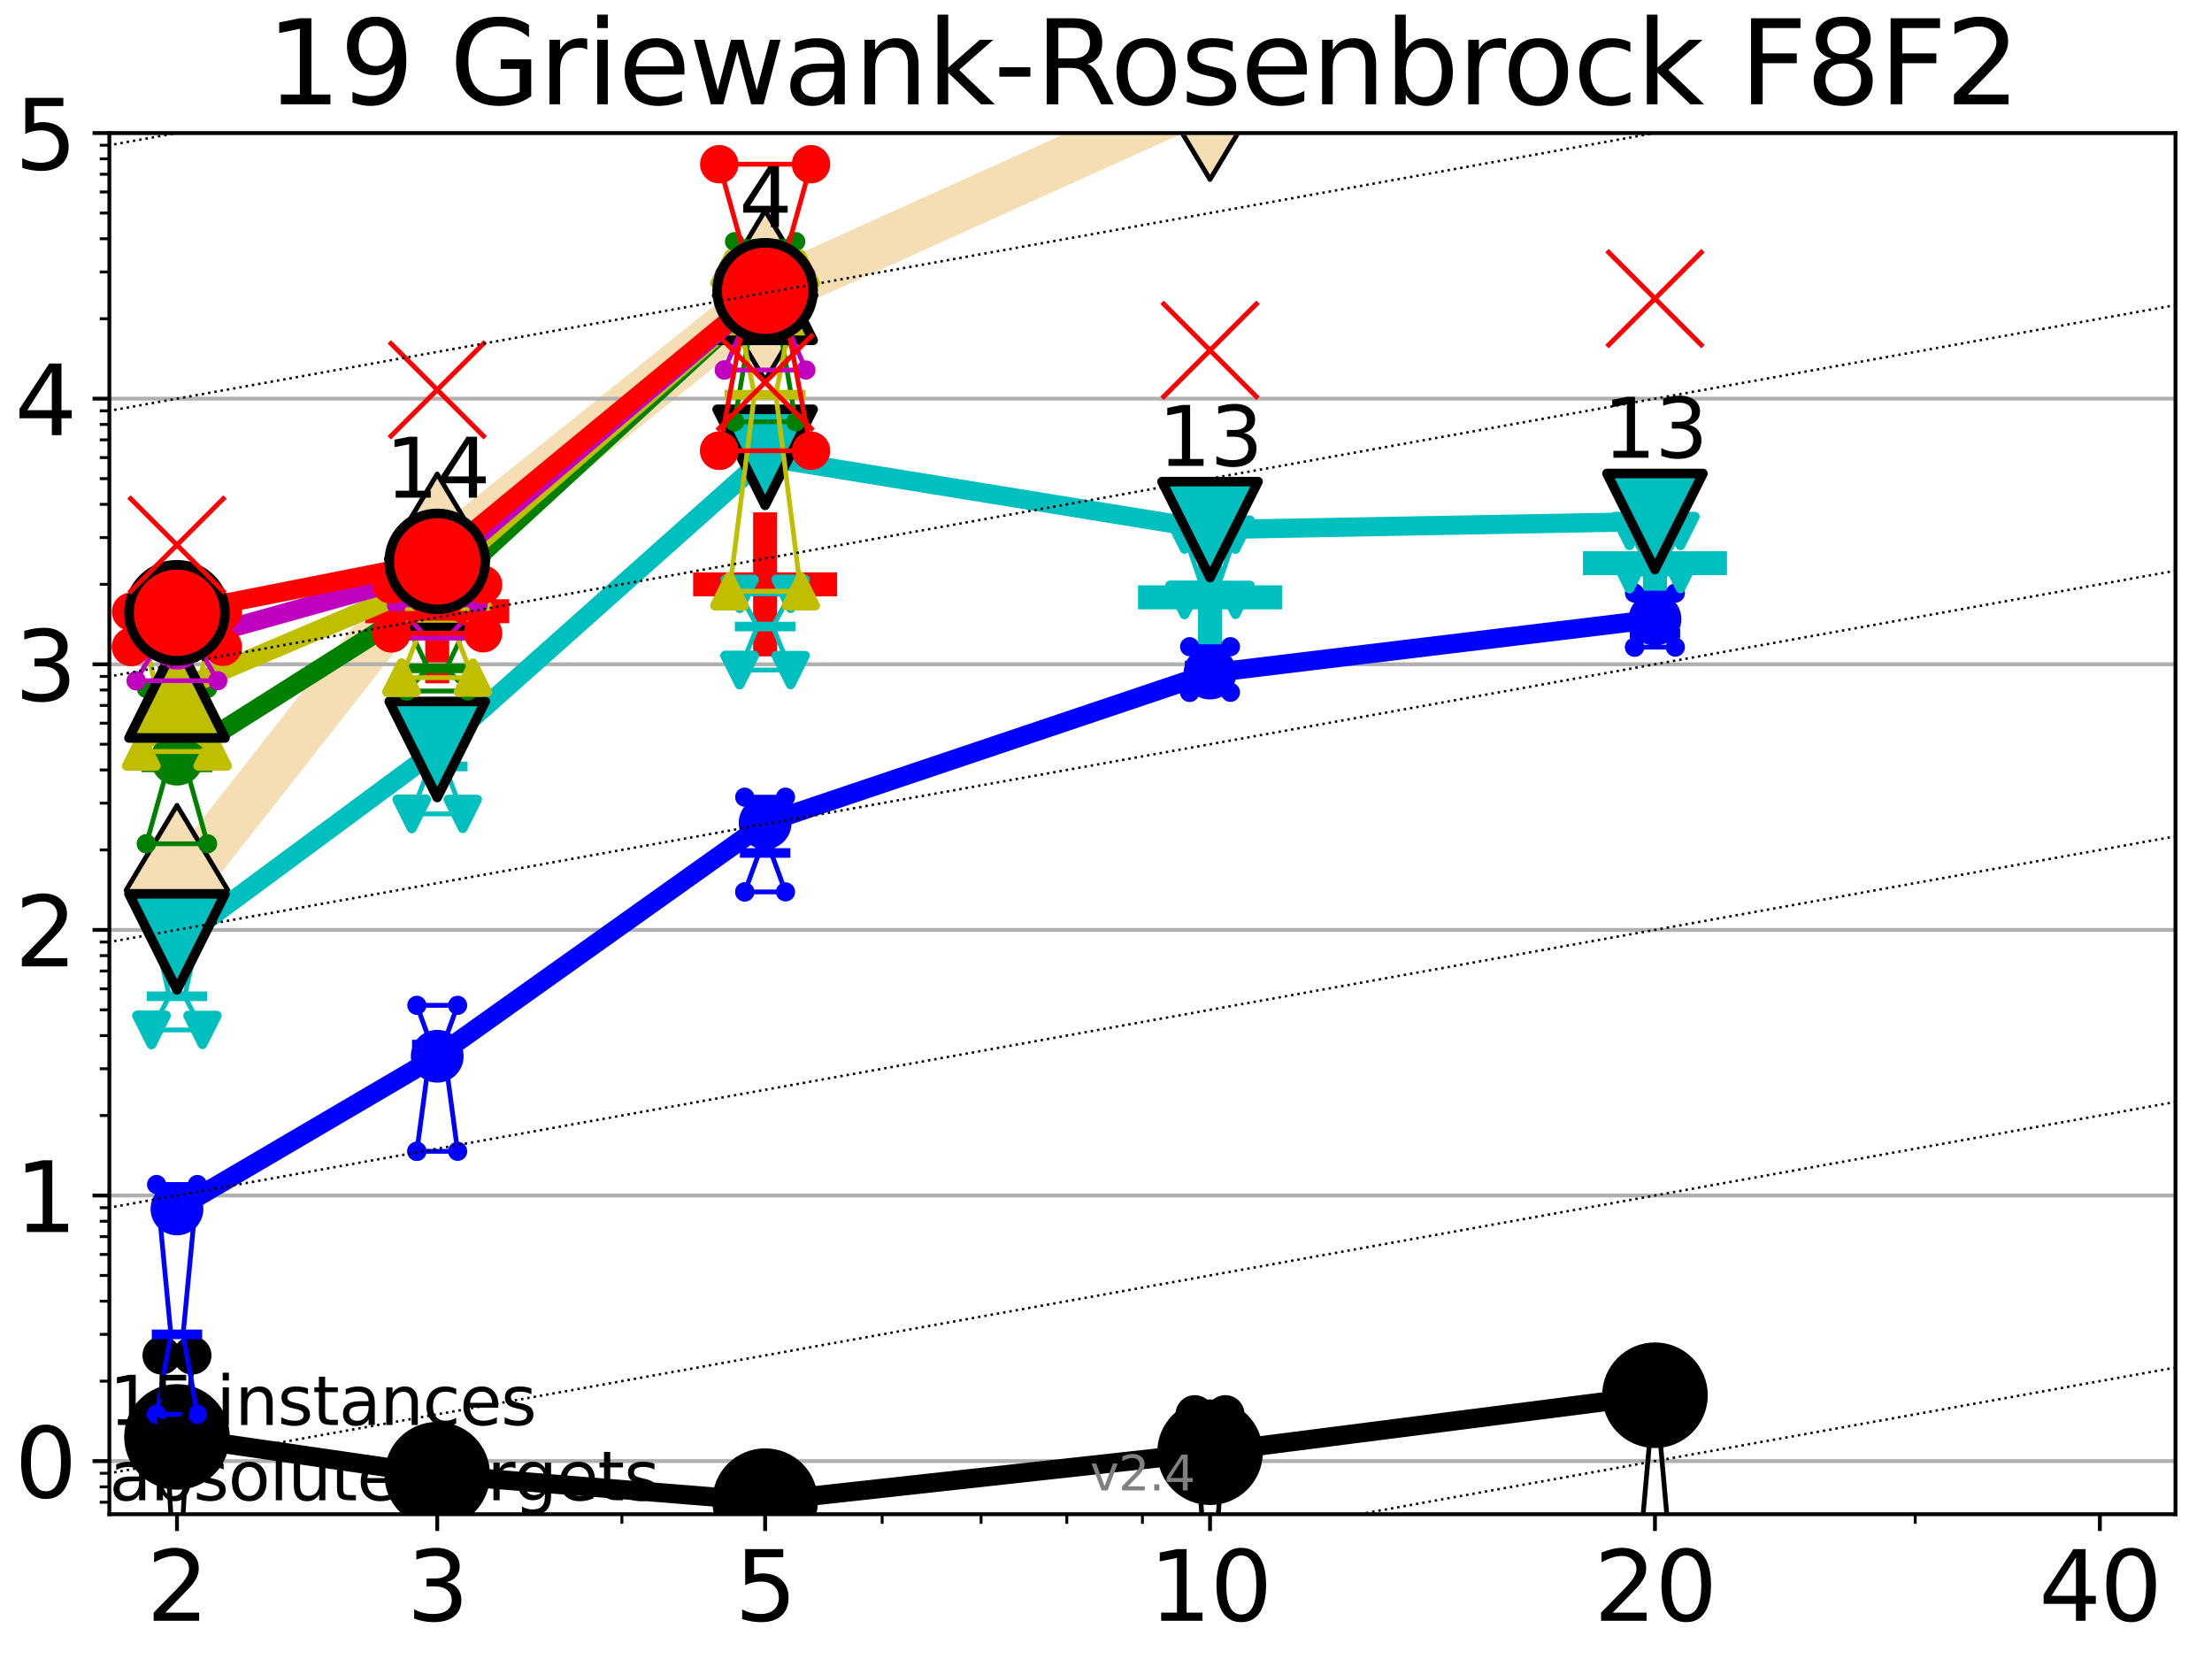<?xml version="1.0" encoding="utf-8" standalone="no"?>
<!DOCTYPE svg PUBLIC "-//W3C//DTD SVG 1.1//EN"
  "http://www.w3.org/Graphics/SVG/1.1/DTD/svg11.dtd">
<svg height="345.6pt" version="1.1" viewBox="0 0 460.8 345.6" width="460.8pt" xmlns="http://www.w3.org/2000/svg" xmlns:xlink="http://www.w3.org/1999/xlink">
 <defs>
  <style type="text/css">*{stroke-linecap:butt;stroke-linejoin:round;}</style>
 </defs>
 <g id="figure_1">
  <g id="patch_1">
   <path d="M 0 345.6 
L 460.8 345.6 
L 460.8 0 
L 0 0 
z
" style="fill:#ffffff;"/>
  </g>
  <g id="axes_1">
   <g id="patch_2">
    <path d="M 22.78 315.44 
L 453.192 315.44 
L 453.192 27.72 
L 22.78 27.72 
z
" style="fill:#ffffff;"/>
   </g>
   <g id="line2d_1">
    <path clip-path="url(#p10b07d5acd)" d="M 36.868 185.456 
L 91.085 116.421 
L 159.39 61.537 
L 252.074 19.706 
L 342.418 -1 
" style="fill:none;stroke:#f5deb3;stroke-linecap:square;stroke-width:10;"/>
    <defs>
     <path d="M -0 17.678 
L 10.607 0 
L 0 -17.678 
L -10.607 -0 
z
" id="m61956ec5cf" style="stroke:#000000;stroke-linejoin:miter;"/>
    </defs>
    <g clip-path="url(#p10b07d5acd)">
     <use style="fill:#f5deb3;stroke:#000000;stroke-linejoin:miter;" x="36.868" xlink:href="#m61956ec5cf" y="185.456"/>
     <use style="fill:#f5deb3;stroke:#000000;stroke-linejoin:miter;" x="91.085" xlink:href="#m61956ec5cf" y="116.421"/>
     <use style="fill:#f5deb3;stroke:#000000;stroke-linejoin:miter;" x="159.39" xlink:href="#m61956ec5cf" y="61.537"/>
     <use style="fill:#f5deb3;stroke:#000000;stroke-linejoin:miter;" x="252.074" xlink:href="#m61956ec5cf" y="19.706"/>
     <use style="fill:#f5deb3;stroke:#000000;stroke-linejoin:miter;" x="342.418" xlink:href="#m61956ec5cf" y="-1"/>
    </g>
   </g>
   <g id="line2d_2">
    <defs>
     <path d="M -15 0 
L 15 0 
M 0 15 
L 0 -15 
" id="m8ca130fc1e" style="stroke:#ff0000;stroke-width:5;"/>
    </defs>
    <g clip-path="url(#p10b07d5acd)">
     <use style="fill:#ff0000;stroke:#ff0000;stroke-width:5;" x="159.39" xlink:href="#m8ca130fc1e" y="121.728"/>
    </g>
   </g>
   <g id="line2d_3">
    <defs>
     <path d="M -15 0 
L 15 0 
M 0 15 
L 0 -15 
" id="m01b25a0d15" style="stroke:#00bfbf;stroke-width:5;"/>
    </defs>
    <g clip-path="url(#p10b07d5acd)">
     <use style="fill:#00bfbf;stroke:#00bfbf;stroke-width:5;" x="252.074" xlink:href="#m01b25a0d15" y="124.435"/>
    </g>
   </g>
   <g id="line2d_4">
    <g clip-path="url(#p10b07d5acd)">
     <use style="fill:#00bfbf;stroke:#00bfbf;stroke-width:5;" x="344.758" xlink:href="#m01b25a0d15" y="117.322"/>
    </g>
   </g>
   <g id="line2d_5">
    <g clip-path="url(#p10b07d5acd)">
     <use style="fill:#ff0000;stroke:#ff0000;stroke-width:5;" x="91.085" xlink:href="#m8ca130fc1e" y="127.339"/>
    </g>
   </g>
   <g id="matplotlib.axis_1">
    <g id="xtick_1">
     <g id="line2d_6">
      <defs>
       <path d="M 0 0 
L 0 3.5 
" id="m427e2dd2c7" style="stroke:#000000;stroke-width:0.8;"/>
      </defs>
      <g>
       <use style="stroke:#000000;stroke-width:0.8;" x="36.868" xlink:href="#m427e2dd2c7" y="315.44"/>
      </g>
     </g>
     <g id="text_1">
      <!-- 2 -->
      <g transform="translate(30.506 337.637)scale(0.2 -0.2)">
       <defs>
        <path d="M 1228 531 
L 3431 531 
L 3431 0 
L 469 0 
L 469 531 
Q 828 903 1448 1529 
Q 2069 2156 2228 2338 
Q 2531 2678 2651 2914 
Q 2772 3150 2772 3378 
Q 2772 3750 2511 3984 
Q 2250 4219 1831 4219 
Q 1534 4219 1204 4116 
Q 875 4013 500 3803 
L 500 4441 
Q 881 4594 1212 4672 
Q 1544 4750 1819 4750 
Q 2544 4750 2975 4387 
Q 3406 4025 3406 3419 
Q 3406 3131 3298 2873 
Q 3191 2616 2906 2266 
Q 2828 2175 2409 1742 
Q 1991 1309 1228 531 
z
" id="DejaVuSans-32" transform="scale(0.016)"/>
       </defs>
       <use xlink:href="#DejaVuSans-32"/>
      </g>
     </g>
    </g>
    <g id="xtick_2">
     <g id="line2d_7">
      <g>
       <use style="stroke:#000000;stroke-width:0.8;" x="91.085" xlink:href="#m427e2dd2c7" y="315.44"/>
      </g>
     </g>
     <g id="text_2">
      <!-- 3 -->
      <g transform="translate(84.723 337.637)scale(0.2 -0.2)">
       <defs>
        <path d="M 2597 2516 
Q 3050 2419 3304 2112 
Q 3559 1806 3559 1356 
Q 3559 666 3084 287 
Q 2609 -91 1734 -91 
Q 1441 -91 1130 -33 
Q 819 25 488 141 
L 488 750 
Q 750 597 1062 519 
Q 1375 441 1716 441 
Q 2309 441 2620 675 
Q 2931 909 2931 1356 
Q 2931 1769 2642 2001 
Q 2353 2234 1838 2234 
L 1294 2234 
L 1294 2753 
L 1863 2753 
Q 2328 2753 2575 2939 
Q 2822 3125 2822 3475 
Q 2822 3834 2567 4026 
Q 2313 4219 1838 4219 
Q 1578 4219 1281 4162 
Q 984 4106 628 3988 
L 628 4550 
Q 988 4650 1302 4700 
Q 1616 4750 1894 4750 
Q 2613 4750 3031 4423 
Q 3450 4097 3450 3541 
Q 3450 3153 3228 2886 
Q 3006 2619 2597 2516 
z
" id="DejaVuSans-33" transform="scale(0.016)"/>
       </defs>
       <use xlink:href="#DejaVuSans-33"/>
      </g>
     </g>
    </g>
    <g id="xtick_3">
     <g id="line2d_8">
      <g>
       <use style="stroke:#000000;stroke-width:0.8;" x="159.39" xlink:href="#m427e2dd2c7" y="315.44"/>
      </g>
     </g>
     <g id="text_3">
      <!-- 5 -->
      <g transform="translate(153.028 337.637)scale(0.2 -0.2)">
       <defs>
        <path d="M 691 4666 
L 3169 4666 
L 3169 4134 
L 1269 4134 
L 1269 2991 
Q 1406 3038 1543 3061 
Q 1681 3084 1819 3084 
Q 2600 3084 3056 2656 
Q 3513 2228 3513 1497 
Q 3513 744 3044 326 
Q 2575 -91 1722 -91 
Q 1428 -91 1123 -41 
Q 819 9 494 109 
L 494 744 
Q 775 591 1075 516 
Q 1375 441 1709 441 
Q 2250 441 2565 725 
Q 2881 1009 2881 1497 
Q 2881 1984 2565 2268 
Q 2250 2553 1709 2553 
Q 1456 2553 1204 2497 
Q 953 2441 691 2322 
L 691 4666 
z
" id="DejaVuSans-35" transform="scale(0.016)"/>
       </defs>
       <use xlink:href="#DejaVuSans-35"/>
      </g>
     </g>
    </g>
    <g id="xtick_4">
     <g id="line2d_9">
      <g>
       <use style="stroke:#000000;stroke-width:0.8;" x="252.074" xlink:href="#m427e2dd2c7" y="315.44"/>
      </g>
     </g>
     <g id="text_4">
      <!-- 10 -->
      <g transform="translate(239.349 337.637)scale(0.2 -0.2)">
       <defs>
        <path d="M 794 531 
L 1825 531 
L 1825 4091 
L 703 3866 
L 703 4441 
L 1819 4666 
L 2450 4666 
L 2450 531 
L 3481 531 
L 3481 0 
L 794 0 
L 794 531 
z
" id="DejaVuSans-31" transform="scale(0.016)"/>
        <path d="M 2034 4250 
Q 1547 4250 1301 3770 
Q 1056 3291 1056 2328 
Q 1056 1369 1301 889 
Q 1547 409 2034 409 
Q 2525 409 2770 889 
Q 3016 1369 3016 2328 
Q 3016 3291 2770 3770 
Q 2525 4250 2034 4250 
z
M 2034 4750 
Q 2819 4750 3233 4129 
Q 3647 3509 3647 2328 
Q 3647 1150 3233 529 
Q 2819 -91 2034 -91 
Q 1250 -91 836 529 
Q 422 1150 422 2328 
Q 422 3509 836 4129 
Q 1250 4750 2034 4750 
z
" id="DejaVuSans-30" transform="scale(0.016)"/>
       </defs>
       <use xlink:href="#DejaVuSans-31"/>
       <use x="63.623" xlink:href="#DejaVuSans-30"/>
      </g>
     </g>
    </g>
    <g id="xtick_5">
     <g id="line2d_10">
      <g>
       <use style="stroke:#000000;stroke-width:0.8;" x="344.758" xlink:href="#m427e2dd2c7" y="315.44"/>
      </g>
     </g>
     <g id="text_5">
      <!-- 20 -->
      <g transform="translate(332.033 337.637)scale(0.2 -0.2)">
       <use xlink:href="#DejaVuSans-32"/>
       <use x="63.623" xlink:href="#DejaVuSans-30"/>
      </g>
     </g>
    </g>
    <g id="xtick_6">
     <g id="line2d_11">
      <g>
       <use style="stroke:#000000;stroke-width:0.8;" x="437.443" xlink:href="#m427e2dd2c7" y="315.44"/>
      </g>
     </g>
     <g id="text_6">
      <!-- 40 -->
      <g transform="translate(424.718 337.637)scale(0.2 -0.2)">
       <defs>
        <path d="M 2419 4116 
L 825 1625 
L 2419 1625 
L 2419 4116 
z
M 2253 4666 
L 3047 4666 
L 3047 1625 
L 3713 1625 
L 3713 1100 
L 3047 1100 
L 3047 0 
L 2419 0 
L 2419 1100 
L 313 1100 
L 313 1709 
L 2253 4666 
z
" id="DejaVuSans-34" transform="scale(0.016)"/>
       </defs>
       <use xlink:href="#DejaVuSans-34"/>
       <use x="63.623" xlink:href="#DejaVuSans-30"/>
      </g>
     </g>
    </g>
    <g id="xtick_7">
     <g id="line2d_12">
      <defs>
       <path d="M 0 0 
L 0 2 
" id="mad7db53fc6" style="stroke:#000000;stroke-width:0.6;"/>
      </defs>
      <g>
       <use style="stroke:#000000;stroke-width:0.6;" x="129.552" xlink:href="#mad7db53fc6" y="315.44"/>
      </g>
     </g>
    </g>
    <g id="xtick_8">
     <g id="line2d_13">
      <g>
       <use style="stroke:#000000;stroke-width:0.6;" x="183.769" xlink:href="#mad7db53fc6" y="315.44"/>
      </g>
     </g>
    </g>
    <g id="xtick_9">
     <g id="line2d_14">
      <g>
       <use style="stroke:#000000;stroke-width:0.6;" x="204.381" xlink:href="#mad7db53fc6" y="315.44"/>
      </g>
     </g>
    </g>
    <g id="xtick_10">
     <g id="line2d_15">
      <g>
       <use style="stroke:#000000;stroke-width:0.6;" x="222.237" xlink:href="#mad7db53fc6" y="315.44"/>
      </g>
     </g>
    </g>
    <g id="xtick_11">
     <g id="line2d_16">
      <g>
       <use style="stroke:#000000;stroke-width:0.6;" x="237.986" xlink:href="#mad7db53fc6" y="315.44"/>
      </g>
     </g>
    </g>
    <g id="xtick_12">
     <g id="line2d_17">
      <g>
       <use style="stroke:#000000;stroke-width:0.6;" x="398.975" xlink:href="#mad7db53fc6" y="315.44"/>
      </g>
     </g>
    </g>
   </g>
   <g id="matplotlib.axis_2">
    <g id="ytick_1">
     <g id="line2d_18">
      <path clip-path="url(#p10b07d5acd)" d="M 22.78 304.374 
L 453.192 304.374 
" style="fill:none;stroke:#b0b0b0;stroke-linecap:square;stroke-width:0.8;"/>
     </g>
     <g id="line2d_19">
      <defs>
       <path d="M 0 0 
L -3.5 0 
" id="mf1df0a3343" style="stroke:#000000;stroke-width:0.8;"/>
      </defs>
      <g>
       <use style="stroke:#000000;stroke-width:0.8;" x="22.78" xlink:href="#mf1df0a3343" y="304.374"/>
      </g>
     </g>
     <g id="text_7">
      <!-- 0 -->
      <g transform="translate(3.055 311.972)scale(0.2 -0.2)">
       <use xlink:href="#DejaVuSans-30"/>
      </g>
     </g>
    </g>
    <g id="ytick_2">
     <g id="line2d_20">
      <path clip-path="url(#p10b07d5acd)" d="M 22.78 249.043 
L 453.192 249.043 
" style="fill:none;stroke:#b0b0b0;stroke-linecap:square;stroke-width:0.8;"/>
     </g>
     <g id="line2d_21">
      <g>
       <use style="stroke:#000000;stroke-width:0.8;" x="22.78" xlink:href="#mf1df0a3343" y="249.043"/>
      </g>
     </g>
     <g id="text_8">
      <!-- 1 -->
      <g transform="translate(3.055 256.642)scale(0.2 -0.2)">
       <use xlink:href="#DejaVuSans-31"/>
      </g>
     </g>
    </g>
    <g id="ytick_3">
     <g id="line2d_22">
      <path clip-path="url(#p10b07d5acd)" d="M 22.78 193.712 
L 453.192 193.712 
" style="fill:none;stroke:#b0b0b0;stroke-linecap:square;stroke-width:0.8;"/>
     </g>
     <g id="line2d_23">
      <g>
       <use style="stroke:#000000;stroke-width:0.8;" x="22.78" xlink:href="#mf1df0a3343" y="193.712"/>
      </g>
     </g>
     <g id="text_9">
      <!-- 2 -->
      <g transform="translate(3.055 201.311)scale(0.2 -0.2)">
       <use xlink:href="#DejaVuSans-32"/>
      </g>
     </g>
    </g>
    <g id="ytick_4">
     <g id="line2d_24">
      <path clip-path="url(#p10b07d5acd)" d="M 22.78 138.382 
L 453.192 138.382 
" style="fill:none;stroke:#b0b0b0;stroke-linecap:square;stroke-width:0.8;"/>
     </g>
     <g id="line2d_25">
      <g>
       <use style="stroke:#000000;stroke-width:0.8;" x="22.78" xlink:href="#mf1df0a3343" y="138.382"/>
      </g>
     </g>
     <g id="text_10">
      <!-- 3 -->
      <g transform="translate(3.055 145.98)scale(0.2 -0.2)">
       <use xlink:href="#DejaVuSans-33"/>
      </g>
     </g>
    </g>
    <g id="ytick_5">
     <g id="line2d_26">
      <path clip-path="url(#p10b07d5acd)" d="M 22.78 83.051 
L 453.192 83.051 
" style="fill:none;stroke:#b0b0b0;stroke-linecap:square;stroke-width:0.8;"/>
     </g>
     <g id="line2d_27">
      <g>
       <use style="stroke:#000000;stroke-width:0.8;" x="22.78" xlink:href="#mf1df0a3343" y="83.051"/>
      </g>
     </g>
     <g id="text_11">
      <!-- 4 -->
      <g transform="translate(3.055 90.649)scale(0.2 -0.2)">
       <use xlink:href="#DejaVuSans-34"/>
      </g>
     </g>
    </g>
    <g id="ytick_6">
     <g id="line2d_28">
      <path clip-path="url(#p10b07d5acd)" d="M 22.78 27.72 
L 453.192 27.72 
" style="fill:none;stroke:#b0b0b0;stroke-linecap:square;stroke-width:0.8;"/>
     </g>
     <g id="line2d_29">
      <g>
       <use style="stroke:#000000;stroke-width:0.8;" x="22.78" xlink:href="#mf1df0a3343" y="27.72"/>
      </g>
     </g>
     <g id="text_12">
      <!-- 5 -->
      <g transform="translate(3.055 35.318)scale(0.2 -0.2)">
       <use xlink:href="#DejaVuSans-35"/>
      </g>
     </g>
    </g>
    <g id="ytick_7">
     <g id="line2d_30">
      <defs>
       <path d="M 0 0 
L -2 0 
" id="m97bf017b74" style="stroke:#000000;stroke-width:0.6;"/>
      </defs>
      <g>
       <use style="stroke:#000000;stroke-width:0.6;" x="22.78" xlink:href="#m97bf017b74" y="312.945"/>
      </g>
     </g>
    </g>
    <g id="ytick_8">
     <g id="line2d_31">
      <g>
       <use style="stroke:#000000;stroke-width:0.6;" x="22.78" xlink:href="#m97bf017b74" y="309.736"/>
      </g>
     </g>
    </g>
    <g id="ytick_9">
     <g id="line2d_32">
      <g>
       <use style="stroke:#000000;stroke-width:0.6;" x="22.78" xlink:href="#m97bf017b74" y="306.906"/>
      </g>
     </g>
    </g>
    <g id="ytick_10">
     <g id="line2d_33">
      <g>
       <use style="stroke:#000000;stroke-width:0.6;" x="22.78" xlink:href="#m97bf017b74" y="287.718"/>
      </g>
     </g>
    </g>
    <g id="ytick_11">
     <g id="line2d_34">
      <g>
       <use style="stroke:#000000;stroke-width:0.6;" x="22.78" xlink:href="#m97bf017b74" y="277.974"/>
      </g>
     </g>
    </g>
    <g id="ytick_12">
     <g id="line2d_35">
      <g>
       <use style="stroke:#000000;stroke-width:0.6;" x="22.78" xlink:href="#m97bf017b74" y="271.061"/>
      </g>
     </g>
    </g>
    <g id="ytick_13">
     <g id="line2d_36">
      <g>
       <use style="stroke:#000000;stroke-width:0.6;" x="22.78" xlink:href="#m97bf017b74" y="265.699"/>
      </g>
     </g>
    </g>
    <g id="ytick_14">
     <g id="line2d_37">
      <g>
       <use style="stroke:#000000;stroke-width:0.6;" x="22.78" xlink:href="#m97bf017b74" y="261.318"/>
      </g>
     </g>
    </g>
    <g id="ytick_15">
     <g id="line2d_38">
      <g>
       <use style="stroke:#000000;stroke-width:0.6;" x="22.78" xlink:href="#m97bf017b74" y="257.614"/>
      </g>
     </g>
    </g>
    <g id="ytick_16">
     <g id="line2d_39">
      <g>
       <use style="stroke:#000000;stroke-width:0.6;" x="22.78" xlink:href="#m97bf017b74" y="254.405"/>
      </g>
     </g>
    </g>
    <g id="ytick_17">
     <g id="line2d_40">
      <g>
       <use style="stroke:#000000;stroke-width:0.6;" x="22.78" xlink:href="#m97bf017b74" y="251.575"/>
      </g>
     </g>
    </g>
    <g id="ytick_18">
     <g id="line2d_41">
      <g>
       <use style="stroke:#000000;stroke-width:0.6;" x="22.78" xlink:href="#m97bf017b74" y="232.387"/>
      </g>
     </g>
    </g>
    <g id="ytick_19">
     <g id="line2d_42">
      <g>
       <use style="stroke:#000000;stroke-width:0.6;" x="22.78" xlink:href="#m97bf017b74" y="222.644"/>
      </g>
     </g>
    </g>
    <g id="ytick_20">
     <g id="line2d_43">
      <g>
       <use style="stroke:#000000;stroke-width:0.6;" x="22.78" xlink:href="#m97bf017b74" y="215.731"/>
      </g>
     </g>
    </g>
    <g id="ytick_21">
     <g id="line2d_44">
      <g>
       <use style="stroke:#000000;stroke-width:0.6;" x="22.78" xlink:href="#m97bf017b74" y="210.369"/>
      </g>
     </g>
    </g>
    <g id="ytick_22">
     <g id="line2d_45">
      <g>
       <use style="stroke:#000000;stroke-width:0.6;" x="22.78" xlink:href="#m97bf017b74" y="205.987"/>
      </g>
     </g>
    </g>
    <g id="ytick_23">
     <g id="line2d_46">
      <g>
       <use style="stroke:#000000;stroke-width:0.6;" x="22.78" xlink:href="#m97bf017b74" y="202.283"/>
      </g>
     </g>
    </g>
    <g id="ytick_24">
     <g id="line2d_47">
      <g>
       <use style="stroke:#000000;stroke-width:0.6;" x="22.78" xlink:href="#m97bf017b74" y="199.074"/>
      </g>
     </g>
    </g>
    <g id="ytick_25">
     <g id="line2d_48">
      <g>
       <use style="stroke:#000000;stroke-width:0.6;" x="22.78" xlink:href="#m97bf017b74" y="196.244"/>
      </g>
     </g>
    </g>
    <g id="ytick_26">
     <g id="line2d_49">
      <g>
       <use style="stroke:#000000;stroke-width:0.6;" x="22.78" xlink:href="#m97bf017b74" y="177.056"/>
      </g>
     </g>
    </g>
    <g id="ytick_27">
     <g id="line2d_50">
      <g>
       <use style="stroke:#000000;stroke-width:0.6;" x="22.78" xlink:href="#m97bf017b74" y="167.313"/>
      </g>
     </g>
    </g>
    <g id="ytick_28">
     <g id="line2d_51">
      <g>
       <use style="stroke:#000000;stroke-width:0.6;" x="22.78" xlink:href="#m97bf017b74" y="160.4"/>
      </g>
     </g>
    </g>
    <g id="ytick_29">
     <g id="line2d_52">
      <g>
       <use style="stroke:#000000;stroke-width:0.6;" x="22.78" xlink:href="#m97bf017b74" y="155.038"/>
      </g>
     </g>
    </g>
    <g id="ytick_30">
     <g id="line2d_53">
      <g>
       <use style="stroke:#000000;stroke-width:0.6;" x="22.78" xlink:href="#m97bf017b74" y="150.657"/>
      </g>
     </g>
    </g>
    <g id="ytick_31">
     <g id="line2d_54">
      <g>
       <use style="stroke:#000000;stroke-width:0.6;" x="22.78" xlink:href="#m97bf017b74" y="146.952"/>
      </g>
     </g>
    </g>
    <g id="ytick_32">
     <g id="line2d_55">
      <g>
       <use style="stroke:#000000;stroke-width:0.6;" x="22.78" xlink:href="#m97bf017b74" y="143.744"/>
      </g>
     </g>
    </g>
    <g id="ytick_33">
     <g id="line2d_56">
      <g>
       <use style="stroke:#000000;stroke-width:0.6;" x="22.78" xlink:href="#m97bf017b74" y="140.913"/>
      </g>
     </g>
    </g>
    <g id="ytick_34">
     <g id="line2d_57">
      <g>
       <use style="stroke:#000000;stroke-width:0.6;" x="22.78" xlink:href="#m97bf017b74" y="121.725"/>
      </g>
     </g>
    </g>
    <g id="ytick_35">
     <g id="line2d_58">
      <g>
       <use style="stroke:#000000;stroke-width:0.6;" x="22.78" xlink:href="#m97bf017b74" y="111.982"/>
      </g>
     </g>
    </g>
    <g id="ytick_36">
     <g id="line2d_59">
      <g>
       <use style="stroke:#000000;stroke-width:0.6;" x="22.78" xlink:href="#m97bf017b74" y="105.069"/>
      </g>
     </g>
    </g>
    <g id="ytick_37">
     <g id="line2d_60">
      <g>
       <use style="stroke:#000000;stroke-width:0.6;" x="22.78" xlink:href="#m97bf017b74" y="99.707"/>
      </g>
     </g>
    </g>
    <g id="ytick_38">
     <g id="line2d_61">
      <g>
       <use style="stroke:#000000;stroke-width:0.6;" x="22.78" xlink:href="#m97bf017b74" y="95.326"/>
      </g>
     </g>
    </g>
    <g id="ytick_39">
     <g id="line2d_62">
      <g>
       <use style="stroke:#000000;stroke-width:0.6;" x="22.78" xlink:href="#m97bf017b74" y="91.622"/>
      </g>
     </g>
    </g>
    <g id="ytick_40">
     <g id="line2d_63">
      <g>
       <use style="stroke:#000000;stroke-width:0.6;" x="22.78" xlink:href="#m97bf017b74" y="88.413"/>
      </g>
     </g>
    </g>
    <g id="ytick_41">
     <g id="line2d_64">
      <g>
       <use style="stroke:#000000;stroke-width:0.6;" x="22.78" xlink:href="#m97bf017b74" y="85.583"/>
      </g>
     </g>
    </g>
    <g id="ytick_42">
     <g id="line2d_65">
      <g>
       <use style="stroke:#000000;stroke-width:0.6;" x="22.78" xlink:href="#m97bf017b74" y="66.395"/>
      </g>
     </g>
    </g>
    <g id="ytick_43">
     <g id="line2d_66">
      <g>
       <use style="stroke:#000000;stroke-width:0.6;" x="22.78" xlink:href="#m97bf017b74" y="56.651"/>
      </g>
     </g>
    </g>
    <g id="ytick_44">
     <g id="line2d_67">
      <g>
       <use style="stroke:#000000;stroke-width:0.6;" x="22.78" xlink:href="#m97bf017b74" y="49.738"/>
      </g>
     </g>
    </g>
    <g id="ytick_45">
     <g id="line2d_68">
      <g>
       <use style="stroke:#000000;stroke-width:0.6;" x="22.78" xlink:href="#m97bf017b74" y="44.376"/>
      </g>
     </g>
    </g>
    <g id="ytick_46">
     <g id="line2d_69">
      <g>
       <use style="stroke:#000000;stroke-width:0.6;" x="22.78" xlink:href="#m97bf017b74" y="39.995"/>
      </g>
     </g>
    </g>
    <g id="ytick_47">
     <g id="line2d_70">
      <g>
       <use style="stroke:#000000;stroke-width:0.6;" x="22.78" xlink:href="#m97bf017b74" y="36.291"/>
      </g>
     </g>
    </g>
    <g id="ytick_48">
     <g id="line2d_71">
      <g>
       <use style="stroke:#000000;stroke-width:0.6;" x="22.78" xlink:href="#m97bf017b74" y="33.082"/>
      </g>
     </g>
    </g>
    <g id="ytick_49">
     <g id="line2d_72">
      <g>
       <use style="stroke:#000000;stroke-width:0.6;" x="22.78" xlink:href="#m97bf017b74" y="30.252"/>
      </g>
     </g>
    </g>
   </g>
   <g id="line2d_73">
    <path clip-path="url(#p10b07d5acd)" d="M 33.682 321.03 
L 35.912 321.03 
L 33.682 282.356 
L 40.054 282.356 
L 37.824 321.03 
L 40.054 321.03 
L 33.682 321.03 
" style="fill:none;stroke:#000000;stroke-linecap:square;"/>
   </g>
   <g id="line2d_74">
    <path clip-path="url(#p10b07d5acd)" d="M 33.682 321.03 
L 40.054 321.03 
L 40.054 282.356 
L 33.682 282.356 
L 33.682 321.03 
" style="fill:none;"/>
    <defs>
     <path d="M 0 3 
C 0.796 3 1.559 2.684 2.121 2.121 
C 2.684 1.559 3 0.796 3 0 
C 3 -0.796 2.684 -1.559 2.121 -2.121 
C 1.559 -2.684 0.796 -3 0 -3 
C -0.796 -3 -1.559 -2.684 -2.121 -2.121 
C -2.684 -1.559 -3 -0.796 -3 0 
C -3 0.796 -2.684 1.559 -2.121 2.121 
C -1.559 2.684 -0.796 3 0 3 
z
" id="mb5c1ef4555" style="stroke:#000000;stroke-width:2;"/>
    </defs>
    <g clip-path="url(#p10b07d5acd)">
     <use style="stroke:#000000;stroke-width:2;" x="33.682" xlink:href="#mb5c1ef4555" y="321.03"/>
     <use style="stroke:#000000;stroke-width:2;" x="40.054" xlink:href="#mb5c1ef4555" y="321.03"/>
     <use style="stroke:#000000;stroke-width:2;" x="40.054" xlink:href="#mb5c1ef4555" y="282.356"/>
     <use style="stroke:#000000;stroke-width:2;" x="33.682" xlink:href="#mb5c1ef4555" y="282.356"/>
     <use style="stroke:#000000;stroke-width:2;" x="33.682" xlink:href="#mb5c1ef4555" y="321.03"/>
    </g>
   </g>
   <g id="line2d_75">
    <path clip-path="url(#p10b07d5acd)" d="M 33.682 321.03 
L 40.054 321.03 
" style="fill:none;stroke:#000000;stroke-linecap:square;stroke-width:2;"/>
   </g>
   <g id="line2d_76">
    <path clip-path="url(#p10b07d5acd)" d="M 87.899 330.773 
L 90.129 321.03 
L 87.899 314.117 
L 94.271 314.117 
L 92.041 321.03 
L 94.271 330.773 
L 87.899 330.773 
" style="fill:none;stroke:#000000;stroke-linecap:square;"/>
   </g>
   <g id="line2d_77">
    <path clip-path="url(#p10b07d5acd)" d="M 87.899 330.773 
L 94.271 330.773 
L 94.271 314.117 
L 87.899 314.117 
L 87.899 330.773 
" style="fill:none;"/>
    <g clip-path="url(#p10b07d5acd)">
     <use style="stroke:#000000;stroke-width:2;" x="87.899" xlink:href="#mb5c1ef4555" y="330.773"/>
     <use style="stroke:#000000;stroke-width:2;" x="94.271" xlink:href="#mb5c1ef4555" y="330.773"/>
     <use style="stroke:#000000;stroke-width:2;" x="94.271" xlink:href="#mb5c1ef4555" y="314.117"/>
     <use style="stroke:#000000;stroke-width:2;" x="87.899" xlink:href="#mb5c1ef4555" y="314.117"/>
     <use style="stroke:#000000;stroke-width:2;" x="87.899" xlink:href="#mb5c1ef4555" y="330.773"/>
    </g>
   </g>
   <g id="line2d_78">
    <path clip-path="url(#p10b07d5acd)" d="M 87.899 321.03 
L 94.271 321.03 
" style="fill:none;stroke:#000000;stroke-linecap:square;stroke-width:2;"/>
   </g>
   <g id="line2d_79">
    <path clip-path="url(#p10b07d5acd)" d="M 156.204 343.048 
L 158.434 316.649 
L 156.204 316.649 
L 162.576 316.649 
L 160.346 316.649 
L 162.576 343.048 
L 156.204 343.048 
" style="fill:none;stroke:#000000;stroke-linecap:square;"/>
   </g>
   <g id="line2d_80">
    <path clip-path="url(#p10b07d5acd)" d="M 156.204 343.048 
L 162.576 343.048 
L 162.576 316.649 
L 156.204 316.649 
L 156.204 343.048 
" style="fill:none;"/>
    <g clip-path="url(#p10b07d5acd)">
     <use style="stroke:#000000;stroke-width:2;" x="156.204" xlink:href="#mb5c1ef4555" y="343.048"/>
     <use style="stroke:#000000;stroke-width:2;" x="162.576" xlink:href="#mb5c1ef4555" y="343.048"/>
     <use style="stroke:#000000;stroke-width:2;" x="162.576" xlink:href="#mb5c1ef4555" y="316.649"/>
     <use style="stroke:#000000;stroke-width:2;" x="156.204" xlink:href="#mb5c1ef4555" y="316.649"/>
     <use style="stroke:#000000;stroke-width:2;" x="156.204" xlink:href="#mb5c1ef4555" y="343.048"/>
    </g>
   </g>
   <g id="line2d_81">
    <path clip-path="url(#p10b07d5acd)" d="M 156.204 316.649 
L 162.576 316.649 
" style="fill:none;stroke:#000000;stroke-linecap:square;stroke-width:2;"/>
   </g>
   <g id="line2d_82">
    <path clip-path="url(#p10b07d5acd)" d="M 248.888 326.392 
L 251.118 326.392 
L 248.888 294.631 
L 255.26 294.631 
L 253.03 326.392 
L 255.26 326.392 
L 248.888 326.392 
" style="fill:none;stroke:#000000;stroke-linecap:square;"/>
   </g>
   <g id="line2d_83">
    <path clip-path="url(#p10b07d5acd)" d="M 248.888 326.392 
L 255.26 326.392 
L 255.26 294.631 
L 248.888 294.631 
L 248.888 326.392 
" style="fill:none;"/>
    <g clip-path="url(#p10b07d5acd)">
     <use style="stroke:#000000;stroke-width:2;" x="248.888" xlink:href="#mb5c1ef4555" y="326.392"/>
     <use style="stroke:#000000;stroke-width:2;" x="255.26" xlink:href="#mb5c1ef4555" y="326.392"/>
     <use style="stroke:#000000;stroke-width:2;" x="255.26" xlink:href="#mb5c1ef4555" y="294.631"/>
     <use style="stroke:#000000;stroke-width:2;" x="248.888" xlink:href="#mb5c1ef4555" y="294.631"/>
     <use style="stroke:#000000;stroke-width:2;" x="248.888" xlink:href="#mb5c1ef4555" y="326.392"/>
    </g>
   </g>
   <g id="line2d_84">
    <path clip-path="url(#p10b07d5acd)" d="M 248.888 326.392 
L 255.26 326.392 
" style="fill:none;stroke:#000000;stroke-linecap:square;stroke-width:2;"/>
   </g>
   <g id="line2d_85">
    <path clip-path="url(#p10b07d5acd)" d="M 341.572 323.562 
L 343.803 298.536 
L 341.572 288.326 
L 347.945 288.326 
L 345.714 298.536 
L 347.945 323.562 
L 341.572 323.562 
" style="fill:none;stroke:#000000;stroke-linecap:square;"/>
   </g>
   <g id="line2d_86">
    <path clip-path="url(#p10b07d5acd)" d="M 341.572 323.562 
L 347.945 323.562 
L 347.945 288.326 
L 341.572 288.326 
L 341.572 323.562 
" style="fill:none;"/>
    <g clip-path="url(#p10b07d5acd)">
     <use style="stroke:#000000;stroke-width:2;" x="341.572" xlink:href="#mb5c1ef4555" y="323.562"/>
     <use style="stroke:#000000;stroke-width:2;" x="347.945" xlink:href="#mb5c1ef4555" y="323.562"/>
     <use style="stroke:#000000;stroke-width:2;" x="347.945" xlink:href="#mb5c1ef4555" y="288.326"/>
     <use style="stroke:#000000;stroke-width:2;" x="341.572" xlink:href="#mb5c1ef4555" y="288.326"/>
     <use style="stroke:#000000;stroke-width:2;" x="341.572" xlink:href="#mb5c1ef4555" y="323.562"/>
    </g>
   </g>
   <g id="line2d_87">
    <path clip-path="url(#p10b07d5acd)" d="M 341.572 298.536 
L 347.945 298.536 
" style="fill:none;stroke:#000000;stroke-linecap:square;stroke-width:2;"/>
   </g>
   <g id="line2d_88">
    <path clip-path="url(#p10b07d5acd)" d="M 36.868 299.334 
L 91.085 307.204 
" style="fill:none;stroke:#000000;stroke-linecap:square;stroke-width:4;"/>
   </g>
   <g id="line2d_89">
    <path clip-path="url(#p10b07d5acd)" d="M 91.085 307.204 
L 159.39 312.717 
" style="fill:none;stroke:#000000;stroke-linecap:square;stroke-width:4;"/>
   </g>
   <g id="line2d_90">
    <path clip-path="url(#p10b07d5acd)" d="M 159.39 312.717 
L 252.074 302.524 
" style="fill:none;stroke:#000000;stroke-linecap:square;stroke-width:4;"/>
   </g>
   <g id="line2d_91">
    <path clip-path="url(#p10b07d5acd)" d="M 252.074 302.524 
L 344.758 290.653 
" style="fill:none;stroke:#000000;stroke-linecap:square;stroke-width:4;"/>
   </g>
   <g id="line2d_92">
    <path clip-path="url(#p10b07d5acd)" d="M 36.868 299.334 
L 91.085 307.204 
L 159.39 312.717 
L 252.074 302.524 
L 344.758 290.653 
" style="fill:none;"/>
    <defs>
     <path d="M 0 10 
C 2.652 10 5.196 8.946 7.071 7.071 
C 8.946 5.196 10 2.652 10 0 
C 10 -2.652 8.946 -5.196 7.071 -7.071 
C 5.196 -8.946 2.652 -10 0 -10 
C -2.652 -10 -5.196 -8.946 -7.071 -7.071 
C -8.946 -5.196 -10 -2.652 -10 0 
C -10 2.652 -8.946 5.196 -7.071 7.071 
C -5.196 8.946 -2.652 10 0 10 
z
" id="m5da04e69b9" style="stroke:#000000;stroke-width:2;"/>
    </defs>
    <g clip-path="url(#p10b07d5acd)">
     <use style="stroke:#000000;stroke-width:2;" x="36.868" xlink:href="#m5da04e69b9" y="299.334"/>
     <use style="stroke:#000000;stroke-width:2;" x="91.085" xlink:href="#m5da04e69b9" y="307.204"/>
     <use style="stroke:#000000;stroke-width:2;" x="159.39" xlink:href="#m5da04e69b9" y="312.717"/>
     <use style="stroke:#000000;stroke-width:2;" x="252.074" xlink:href="#m5da04e69b9" y="302.524"/>
     <use style="stroke:#000000;stroke-width:2;" x="344.758" xlink:href="#m5da04e69b9" y="290.653"/>
    </g>
   </g>
   <g id="line2d_93">
    <path clip-path="url(#p10b07d5acd)" d="M 32.62 294.631 
L 35.594 277.974 
L 32.62 246.753 
L 41.116 246.753 
L 38.143 277.974 
L 41.116 294.631 
L 32.62 294.631 
" style="fill:none;stroke:#0000ff;stroke-linecap:square;"/>
   </g>
   <g id="line2d_94">
    <path clip-path="url(#p10b07d5acd)" d="M 32.62 294.631 
L 41.116 294.631 
L 41.116 246.753 
L 32.62 246.753 
L 32.62 294.631 
" style="fill:none;"/>
    <defs>
     <path d="M 0 1.5 
C 0.398 1.5 0.779 1.342 1.061 1.061 
C 1.342 0.779 1.5 0.398 1.5 0 
C 1.5 -0.398 1.342 -0.779 1.061 -1.061 
C 0.779 -1.342 0.398 -1.5 0 -1.5 
C -0.398 -1.5 -0.779 -1.342 -1.061 -1.061 
C -1.342 -0.779 -1.5 -0.398 -1.5 0 
C -1.5 0.398 -1.342 0.779 -1.061 1.061 
C -0.779 1.342 -0.398 1.5 0 1.5 
z
" id="m4ff6bdf7f6" style="stroke:#0000ff;"/>
    </defs>
    <g clip-path="url(#p10b07d5acd)">
     <use style="fill:#0000ff;stroke:#0000ff;" x="32.62" xlink:href="#m4ff6bdf7f6" y="294.631"/>
     <use style="fill:#0000ff;stroke:#0000ff;" x="41.116" xlink:href="#m4ff6bdf7f6" y="294.631"/>
     <use style="fill:#0000ff;stroke:#0000ff;" x="41.116" xlink:href="#m4ff6bdf7f6" y="246.753"/>
     <use style="fill:#0000ff;stroke:#0000ff;" x="32.62" xlink:href="#m4ff6bdf7f6" y="246.753"/>
     <use style="fill:#0000ff;stroke:#0000ff;" x="32.62" xlink:href="#m4ff6bdf7f6" y="294.631"/>
    </g>
   </g>
   <g id="line2d_95">
    <path clip-path="url(#p10b07d5acd)" d="M 32.62 277.974 
L 41.116 277.974 
" style="fill:none;stroke:#0000ff;stroke-linecap:square;stroke-width:2;"/>
   </g>
   <g id="line2d_96">
    <path clip-path="url(#p10b07d5acd)" d="M 86.837 239.84 
L 89.811 217.604 
L 86.837 209.426 
L 95.333 209.426 
L 92.359 217.604 
L 95.333 239.84 
L 86.837 239.84 
" style="fill:none;stroke:#0000ff;stroke-linecap:square;"/>
   </g>
   <g id="line2d_97">
    <path clip-path="url(#p10b07d5acd)" d="M 86.837 239.84 
L 95.333 239.84 
L 95.333 209.426 
L 86.837 209.426 
L 86.837 239.84 
" style="fill:none;"/>
    <g clip-path="url(#p10b07d5acd)">
     <use style="fill:#0000ff;stroke:#0000ff;" x="86.837" xlink:href="#m4ff6bdf7f6" y="239.84"/>
     <use style="fill:#0000ff;stroke:#0000ff;" x="95.333" xlink:href="#m4ff6bdf7f6" y="239.84"/>
     <use style="fill:#0000ff;stroke:#0000ff;" x="95.333" xlink:href="#m4ff6bdf7f6" y="209.426"/>
     <use style="fill:#0000ff;stroke:#0000ff;" x="86.837" xlink:href="#m4ff6bdf7f6" y="209.426"/>
     <use style="fill:#0000ff;stroke:#0000ff;" x="86.837" xlink:href="#m4ff6bdf7f6" y="239.84"/>
    </g>
   </g>
   <g id="line2d_98">
    <path clip-path="url(#p10b07d5acd)" d="M 86.837 217.604 
L 95.333 217.604 
" style="fill:none;stroke:#0000ff;stroke-linecap:square;stroke-width:2;"/>
   </g>
   <g id="line2d_99">
    <path clip-path="url(#p10b07d5acd)" d="M 155.142 185.799 
L 158.116 177.689 
L 155.142 166.064 
L 163.638 166.064 
L 160.665 177.689 
L 163.638 185.799 
L 155.142 185.799 
" style="fill:none;stroke:#0000ff;stroke-linecap:square;"/>
   </g>
   <g id="line2d_100">
    <path clip-path="url(#p10b07d5acd)" d="M 155.142 185.799 
L 163.638 185.799 
L 163.638 166.064 
L 155.142 166.064 
L 155.142 185.799 
" style="fill:none;"/>
    <g clip-path="url(#p10b07d5acd)">
     <use style="fill:#0000ff;stroke:#0000ff;" x="155.142" xlink:href="#m4ff6bdf7f6" y="185.799"/>
     <use style="fill:#0000ff;stroke:#0000ff;" x="163.638" xlink:href="#m4ff6bdf7f6" y="185.799"/>
     <use style="fill:#0000ff;stroke:#0000ff;" x="163.638" xlink:href="#m4ff6bdf7f6" y="166.064"/>
     <use style="fill:#0000ff;stroke:#0000ff;" x="155.142" xlink:href="#m4ff6bdf7f6" y="166.064"/>
     <use style="fill:#0000ff;stroke:#0000ff;" x="155.142" xlink:href="#m4ff6bdf7f6" y="185.799"/>
    </g>
   </g>
   <g id="line2d_101">
    <path clip-path="url(#p10b07d5acd)" d="M 155.142 177.689 
L 163.638 177.689 
" style="fill:none;stroke:#0000ff;stroke-linecap:square;stroke-width:2;"/>
   </g>
   <g id="line2d_102">
    <path clip-path="url(#p10b07d5acd)" d="M 247.826 144.22 
L 250.8 138.636 
L 247.826 134.72 
L 256.322 134.72 
L 253.349 138.636 
L 256.322 144.22 
L 247.826 144.22 
" style="fill:none;stroke:#0000ff;stroke-linecap:square;"/>
   </g>
   <g id="line2d_103">
    <path clip-path="url(#p10b07d5acd)" d="M 247.826 144.22 
L 256.322 144.22 
L 256.322 134.72 
L 247.826 134.72 
L 247.826 144.22 
" style="fill:none;"/>
    <g clip-path="url(#p10b07d5acd)">
     <use style="fill:#0000ff;stroke:#0000ff;" x="247.826" xlink:href="#m4ff6bdf7f6" y="144.22"/>
     <use style="fill:#0000ff;stroke:#0000ff;" x="256.322" xlink:href="#m4ff6bdf7f6" y="144.22"/>
     <use style="fill:#0000ff;stroke:#0000ff;" x="256.322" xlink:href="#m4ff6bdf7f6" y="134.72"/>
     <use style="fill:#0000ff;stroke:#0000ff;" x="247.826" xlink:href="#m4ff6bdf7f6" y="134.72"/>
     <use style="fill:#0000ff;stroke:#0000ff;" x="247.826" xlink:href="#m4ff6bdf7f6" y="144.22"/>
    </g>
   </g>
   <g id="line2d_104">
    <path clip-path="url(#p10b07d5acd)" d="M 247.826 138.636 
L 256.322 138.636 
" style="fill:none;stroke:#0000ff;stroke-linecap:square;stroke-width:2;"/>
   </g>
   <g id="line2d_105">
    <path clip-path="url(#p10b07d5acd)" d="M 340.51 134.816 
L 343.484 131.976 
L 340.51 123.552 
L 349.007 123.552 
L 346.033 131.976 
L 349.007 134.816 
L 340.51 134.816 
" style="fill:none;stroke:#0000ff;stroke-linecap:square;"/>
   </g>
   <g id="line2d_106">
    <path clip-path="url(#p10b07d5acd)" d="M 340.51 134.816 
L 349.007 134.816 
L 349.007 123.552 
L 340.51 123.552 
L 340.51 134.816 
" style="fill:none;"/>
    <g clip-path="url(#p10b07d5acd)">
     <use style="fill:#0000ff;stroke:#0000ff;" x="340.51" xlink:href="#m4ff6bdf7f6" y="134.816"/>
     <use style="fill:#0000ff;stroke:#0000ff;" x="349.007" xlink:href="#m4ff6bdf7f6" y="134.816"/>
     <use style="fill:#0000ff;stroke:#0000ff;" x="349.007" xlink:href="#m4ff6bdf7f6" y="123.552"/>
     <use style="fill:#0000ff;stroke:#0000ff;" x="340.51" xlink:href="#m4ff6bdf7f6" y="123.552"/>
     <use style="fill:#0000ff;stroke:#0000ff;" x="340.51" xlink:href="#m4ff6bdf7f6" y="134.816"/>
    </g>
   </g>
   <g id="line2d_107">
    <path clip-path="url(#p10b07d5acd)" d="M 340.51 131.976 
L 349.007 131.976 
" style="fill:none;stroke:#0000ff;stroke-linecap:square;stroke-width:2;"/>
   </g>
   <g id="line2d_108">
    <path clip-path="url(#p10b07d5acd)" d="M 36.868 251.843 
L 91.085 220.032 
" style="fill:none;stroke:#0000ff;stroke-linecap:square;stroke-width:4;"/>
   </g>
   <g id="line2d_109">
    <path clip-path="url(#p10b07d5acd)" d="M 91.085 220.032 
L 159.39 171.439 
" style="fill:none;stroke:#0000ff;stroke-linecap:square;stroke-width:4;"/>
   </g>
   <g id="line2d_110">
    <path clip-path="url(#p10b07d5acd)" d="M 159.39 171.439 
L 252.074 140.21 
" style="fill:none;stroke:#0000ff;stroke-linecap:square;stroke-width:4;"/>
   </g>
   <g id="line2d_111">
    <path clip-path="url(#p10b07d5acd)" d="M 252.074 140.21 
L 344.758 128.985 
" style="fill:none;stroke:#0000ff;stroke-linecap:square;stroke-width:4;"/>
   </g>
   <g id="line2d_112">
    <path clip-path="url(#p10b07d5acd)" d="M 36.868 251.843 
L 91.085 220.032 
L 159.39 171.439 
L 252.074 140.21 
L 344.758 128.985 
" style="fill:none;"/>
    <defs>
     <path d="M 0 5 
C 1.326 5 2.598 4.473 3.536 3.536 
C 4.473 2.598 5 1.326 5 0 
C 5 -1.326 4.473 -2.598 3.536 -3.536 
C 2.598 -4.473 1.326 -5 0 -5 
C -1.326 -5 -2.598 -4.473 -3.536 -3.536 
C -4.473 -2.598 -5 -1.326 -5 0 
C -5 1.326 -4.473 2.598 -3.536 3.536 
C -2.598 4.473 -1.326 5 0 5 
z
" id="mb12a87139a" style="stroke:#0000ff;"/>
    </defs>
    <g clip-path="url(#p10b07d5acd)">
     <use style="fill:#0000ff;stroke:#0000ff;" x="36.868" xlink:href="#mb12a87139a" y="251.843"/>
     <use style="fill:#0000ff;stroke:#0000ff;" x="91.085" xlink:href="#mb12a87139a" y="220.032"/>
     <use style="fill:#0000ff;stroke:#0000ff;" x="159.39" xlink:href="#mb12a87139a" y="171.439"/>
     <use style="fill:#0000ff;stroke:#0000ff;" x="252.074" xlink:href="#mb12a87139a" y="140.21"/>
     <use style="fill:#0000ff;stroke:#0000ff;" x="344.758" xlink:href="#mb12a87139a" y="128.985"/>
    </g>
   </g>
   <g id="line2d_113">
    <path clip-path="url(#p10b07d5acd)" d="M 31.558 214.558 
L 35.275 207.538 
L 31.558 191.097 
L 42.178 191.097 
L 38.461 207.538 
L 42.178 214.558 
L 31.558 214.558 
" style="fill:none;stroke:#00bfbf;stroke-linecap:square;"/>
   </g>
   <g id="line2d_114">
    <path clip-path="url(#p10b07d5acd)" d="M 31.558 214.558 
L 42.178 214.558 
L 42.178 191.097 
L 31.558 191.097 
L 31.558 214.558 
" style="fill:none;"/>
    <defs>
     <path d="M -0 3 
L 3 -3 
L -3 -3 
z
" id="m28a9795af5" style="stroke:#00bfbf;stroke-linejoin:miter;stroke-width:2;"/>
    </defs>
    <g clip-path="url(#p10b07d5acd)">
     <use style="fill:#00bfbf;stroke:#00bfbf;stroke-linejoin:miter;stroke-width:2;" x="31.558" xlink:href="#m28a9795af5" y="214.558"/>
     <use style="fill:#00bfbf;stroke:#00bfbf;stroke-linejoin:miter;stroke-width:2;" x="42.178" xlink:href="#m28a9795af5" y="214.558"/>
     <use style="fill:#00bfbf;stroke:#00bfbf;stroke-linejoin:miter;stroke-width:2;" x="42.178" xlink:href="#m28a9795af5" y="191.097"/>
     <use style="fill:#00bfbf;stroke:#00bfbf;stroke-linejoin:miter;stroke-width:2;" x="31.558" xlink:href="#m28a9795af5" y="191.097"/>
     <use style="fill:#00bfbf;stroke:#00bfbf;stroke-linejoin:miter;stroke-width:2;" x="31.558" xlink:href="#m28a9795af5" y="214.558"/>
    </g>
   </g>
   <g id="line2d_115">
    <path clip-path="url(#p10b07d5acd)" d="M 31.558 207.538 
L 42.178 207.538 
" style="fill:none;stroke:#00bfbf;stroke-linecap:square;stroke-width:2;"/>
   </g>
   <g id="line2d_116">
    <path clip-path="url(#p10b07d5acd)" d="M 85.775 169.55 
L 89.492 159.66 
L 85.775 151.006 
L 96.395 151.006 
L 92.678 159.66 
L 96.395 169.55 
L 85.775 169.55 
" style="fill:none;stroke:#00bfbf;stroke-linecap:square;"/>
   </g>
   <g id="line2d_117">
    <path clip-path="url(#p10b07d5acd)" d="M 85.775 169.55 
L 96.395 169.55 
L 96.395 151.006 
L 85.775 151.006 
L 85.775 169.55 
" style="fill:none;"/>
    <g clip-path="url(#p10b07d5acd)">
     <use style="fill:#00bfbf;stroke:#00bfbf;stroke-linejoin:miter;stroke-width:2;" x="85.775" xlink:href="#m28a9795af5" y="169.55"/>
     <use style="fill:#00bfbf;stroke:#00bfbf;stroke-linejoin:miter;stroke-width:2;" x="96.395" xlink:href="#m28a9795af5" y="169.55"/>
     <use style="fill:#00bfbf;stroke:#00bfbf;stroke-linejoin:miter;stroke-width:2;" x="96.395" xlink:href="#m28a9795af5" y="151.006"/>
     <use style="fill:#00bfbf;stroke:#00bfbf;stroke-linejoin:miter;stroke-width:2;" x="85.775" xlink:href="#m28a9795af5" y="151.006"/>
     <use style="fill:#00bfbf;stroke:#00bfbf;stroke-linejoin:miter;stroke-width:2;" x="85.775" xlink:href="#m28a9795af5" y="169.55"/>
    </g>
   </g>
   <g id="line2d_118">
    <path clip-path="url(#p10b07d5acd)" d="M 85.775 159.66 
L 96.395 159.66 
" style="fill:none;stroke:#00bfbf;stroke-linecap:square;stroke-width:2;"/>
   </g>
   <g id="line2d_119">
    <path clip-path="url(#p10b07d5acd)" d="M 154.08 139.584 
L 157.797 130.524 
L 154.08 123.711 
L 164.7 123.711 
L 160.983 130.524 
L 164.7 139.584 
L 154.08 139.584 
" style="fill:none;stroke:#00bfbf;stroke-linecap:square;"/>
   </g>
   <g id="line2d_120">
    <path clip-path="url(#p10b07d5acd)" d="M 154.08 139.584 
L 164.7 139.584 
L 164.7 123.711 
L 154.08 123.711 
L 154.08 139.584 
" style="fill:none;"/>
    <g clip-path="url(#p10b07d5acd)">
     <use style="fill:#00bfbf;stroke:#00bfbf;stroke-linejoin:miter;stroke-width:2;" x="154.08" xlink:href="#m28a9795af5" y="139.584"/>
     <use style="fill:#00bfbf;stroke:#00bfbf;stroke-linejoin:miter;stroke-width:2;" x="164.7" xlink:href="#m28a9795af5" y="139.584"/>
     <use style="fill:#00bfbf;stroke:#00bfbf;stroke-linejoin:miter;stroke-width:2;" x="164.7" xlink:href="#m28a9795af5" y="123.711"/>
     <use style="fill:#00bfbf;stroke:#00bfbf;stroke-linejoin:miter;stroke-width:2;" x="154.08" xlink:href="#m28a9795af5" y="123.711"/>
     <use style="fill:#00bfbf;stroke:#00bfbf;stroke-linejoin:miter;stroke-width:2;" x="154.08" xlink:href="#m28a9795af5" y="139.584"/>
    </g>
   </g>
   <g id="line2d_121">
    <path clip-path="url(#p10b07d5acd)" d="M 154.08 130.524 
L 164.7 130.524 
" style="fill:none;stroke:#00bfbf;stroke-linecap:square;stroke-width:2;"/>
   </g>
   <g id="line2d_122">
    <path clip-path="url(#p10b07d5acd)" d="M 246.764 124.966 
L 250.481 122.385 
L 246.764 111.377 
L 257.384 111.377 
L 253.667 122.385 
L 257.384 124.966 
L 246.764 124.966 
" style="fill:none;stroke:#00bfbf;stroke-linecap:square;"/>
   </g>
   <g id="line2d_123">
    <path clip-path="url(#p10b07d5acd)" d="M 246.764 124.966 
L 257.384 124.966 
L 257.384 111.377 
L 246.764 111.377 
L 246.764 124.966 
" style="fill:none;"/>
    <g clip-path="url(#p10b07d5acd)">
     <use style="fill:#00bfbf;stroke:#00bfbf;stroke-linejoin:miter;stroke-width:2;" x="246.764" xlink:href="#m28a9795af5" y="124.966"/>
     <use style="fill:#00bfbf;stroke:#00bfbf;stroke-linejoin:miter;stroke-width:2;" x="257.384" xlink:href="#m28a9795af5" y="124.966"/>
     <use style="fill:#00bfbf;stroke:#00bfbf;stroke-linejoin:miter;stroke-width:2;" x="257.384" xlink:href="#m28a9795af5" y="111.377"/>
     <use style="fill:#00bfbf;stroke:#00bfbf;stroke-linejoin:miter;stroke-width:2;" x="246.764" xlink:href="#m28a9795af5" y="111.377"/>
     <use style="fill:#00bfbf;stroke:#00bfbf;stroke-linejoin:miter;stroke-width:2;" x="246.764" xlink:href="#m28a9795af5" y="124.966"/>
    </g>
   </g>
   <g id="line2d_124">
    <path clip-path="url(#p10b07d5acd)" d="M 246.764 122.385 
L 257.384 122.385 
" style="fill:none;stroke:#00bfbf;stroke-linecap:square;stroke-width:2;"/>
   </g>
   <g id="line2d_125">
    <path clip-path="url(#p10b07d5acd)" d="M 339.448 119.592 
L 343.165 117.356 
L 339.448 110.619 
L 350.069 110.619 
L 346.352 117.356 
L 350.069 119.592 
L 339.448 119.592 
" style="fill:none;stroke:#00bfbf;stroke-linecap:square;"/>
   </g>
   <g id="line2d_126">
    <path clip-path="url(#p10b07d5acd)" d="M 339.448 119.592 
L 350.069 119.592 
L 350.069 110.619 
L 339.448 110.619 
L 339.448 119.592 
" style="fill:none;"/>
    <g clip-path="url(#p10b07d5acd)">
     <use style="fill:#00bfbf;stroke:#00bfbf;stroke-linejoin:miter;stroke-width:2;" x="339.448" xlink:href="#m28a9795af5" y="119.592"/>
     <use style="fill:#00bfbf;stroke:#00bfbf;stroke-linejoin:miter;stroke-width:2;" x="350.069" xlink:href="#m28a9795af5" y="119.592"/>
     <use style="fill:#00bfbf;stroke:#00bfbf;stroke-linejoin:miter;stroke-width:2;" x="350.069" xlink:href="#m28a9795af5" y="110.619"/>
     <use style="fill:#00bfbf;stroke:#00bfbf;stroke-linejoin:miter;stroke-width:2;" x="339.448" xlink:href="#m28a9795af5" y="110.619"/>
     <use style="fill:#00bfbf;stroke:#00bfbf;stroke-linejoin:miter;stroke-width:2;" x="339.448" xlink:href="#m28a9795af5" y="119.592"/>
    </g>
   </g>
   <g id="line2d_127">
    <path clip-path="url(#p10b07d5acd)" d="M 339.448 117.356 
L 350.069 117.356 
" style="fill:none;stroke:#00bfbf;stroke-linecap:square;stroke-width:2;"/>
   </g>
   <g id="line2d_128">
    <path clip-path="url(#p10b07d5acd)" d="M 36.868 196.209 
L 91.085 156.13 
" style="fill:none;stroke:#00bfbf;stroke-linecap:square;stroke-width:4;"/>
   </g>
   <g id="line2d_129">
    <path clip-path="url(#p10b07d5acd)" d="M 91.085 156.13 
L 159.39 95.269 
" style="fill:none;stroke:#00bfbf;stroke-linecap:square;stroke-width:4;"/>
   </g>
   <g id="line2d_130">
    <path clip-path="url(#p10b07d5acd)" d="M 159.39 95.269 
L 252.074 110.332 
" style="fill:none;stroke:#00bfbf;stroke-linecap:square;stroke-width:4;"/>
   </g>
   <g id="line2d_131">
    <path clip-path="url(#p10b07d5acd)" d="M 252.074 110.332 
L 344.758 108.636 
" style="fill:none;stroke:#00bfbf;stroke-linecap:square;stroke-width:4;"/>
   </g>
   <g id="line2d_132">
    <path clip-path="url(#p10b07d5acd)" d="M 36.868 196.209 
L 91.085 156.13 
L 159.39 95.269 
L 252.074 110.332 
L 344.758 108.636 
" style="fill:none;"/>
    <defs>
     <path d="M -0 10 
L 10 -10 
L -10 -10 
z
" id="m49a3c05448" style="stroke:#000000;stroke-linejoin:miter;stroke-width:2;"/>
    </defs>
    <g clip-path="url(#p10b07d5acd)">
     <use style="fill:#00bfbf;stroke:#000000;stroke-linejoin:miter;stroke-width:2;" x="36.868" xlink:href="#m49a3c05448" y="196.209"/>
     <use style="fill:#00bfbf;stroke:#000000;stroke-linejoin:miter;stroke-width:2;" x="91.085" xlink:href="#m49a3c05448" y="156.13"/>
     <use style="fill:#00bfbf;stroke:#000000;stroke-linejoin:miter;stroke-width:2;" x="159.39" xlink:href="#m49a3c05448" y="95.269"/>
     <use style="fill:#00bfbf;stroke:#000000;stroke-linejoin:miter;stroke-width:2;" x="252.074" xlink:href="#m49a3c05448" y="110.332"/>
     <use style="fill:#00bfbf;stroke:#000000;stroke-linejoin:miter;stroke-width:2;" x="344.758" xlink:href="#m49a3c05448" y="108.636"/>
    </g>
   </g>
   <g id="line2d_133">
    <path clip-path="url(#p10b07d5acd)" d="M 30.496 175.77 
L 34.957 159.851 
L 30.496 143.43 
L 43.24 143.43 
L 38.78 159.851 
L 43.24 175.77 
L 30.496 175.77 
" style="fill:none;stroke:#008000;stroke-linecap:square;"/>
   </g>
   <g id="line2d_134">
    <path clip-path="url(#p10b07d5acd)" d="M 30.496 175.77 
L 43.24 175.77 
L 43.24 143.43 
L 30.496 143.43 
L 30.496 175.77 
" style="fill:none;"/>
    <defs>
     <path d="M 0 1.5 
C 0.398 1.5 0.779 1.342 1.061 1.061 
C 1.342 0.779 1.5 0.398 1.5 0 
C 1.5 -0.398 1.342 -0.779 1.061 -1.061 
C 0.779 -1.342 0.398 -1.5 0 -1.5 
C -0.398 -1.5 -0.779 -1.342 -1.061 -1.061 
C -1.342 -0.779 -1.5 -0.398 -1.5 0 
C -1.5 0.398 -1.342 0.779 -1.061 1.061 
C -0.779 1.342 -0.398 1.5 0 1.5 
z
" id="m2101dda499" style="stroke:#008000;"/>
    </defs>
    <g clip-path="url(#p10b07d5acd)">
     <use style="fill:#008000;stroke:#008000;" x="30.496" xlink:href="#m2101dda499" y="175.77"/>
     <use style="fill:#008000;stroke:#008000;" x="43.24" xlink:href="#m2101dda499" y="175.77"/>
     <use style="fill:#008000;stroke:#008000;" x="43.24" xlink:href="#m2101dda499" y="143.43"/>
     <use style="fill:#008000;stroke:#008000;" x="30.496" xlink:href="#m2101dda499" y="143.43"/>
     <use style="fill:#008000;stroke:#008000;" x="30.496" xlink:href="#m2101dda499" y="175.77"/>
    </g>
   </g>
   <g id="line2d_135">
    <path clip-path="url(#p10b07d5acd)" d="M 30.496 159.851 
L 43.24 159.851 
" style="fill:none;stroke:#008000;stroke-linecap:square;stroke-width:2;"/>
   </g>
   <g id="line2d_136">
    <path clip-path="url(#p10b07d5acd)" d="M 84.713 143.955 
L 89.173 139.225 
L 84.713 129.882 
L 97.457 129.882 
L 92.997 139.225 
L 97.457 143.955 
L 84.713 143.955 
" style="fill:none;stroke:#008000;stroke-linecap:square;"/>
   </g>
   <g id="line2d_137">
    <path clip-path="url(#p10b07d5acd)" d="M 84.713 143.955 
L 97.457 143.955 
L 97.457 129.882 
L 84.713 129.882 
L 84.713 143.955 
" style="fill:none;"/>
    <g clip-path="url(#p10b07d5acd)">
     <use style="fill:#008000;stroke:#008000;" x="84.713" xlink:href="#m2101dda499" y="143.955"/>
     <use style="fill:#008000;stroke:#008000;" x="97.457" xlink:href="#m2101dda499" y="143.955"/>
     <use style="fill:#008000;stroke:#008000;" x="97.457" xlink:href="#m2101dda499" y="129.882"/>
     <use style="fill:#008000;stroke:#008000;" x="84.713" xlink:href="#m2101dda499" y="129.882"/>
     <use style="fill:#008000;stroke:#008000;" x="84.713" xlink:href="#m2101dda499" y="143.955"/>
    </g>
   </g>
   <g id="line2d_138">
    <path clip-path="url(#p10b07d5acd)" d="M 84.713 139.225 
L 97.457 139.225 
" style="fill:none;stroke:#008000;stroke-linecap:square;stroke-width:2;"/>
   </g>
   <g id="line2d_139">
    <path clip-path="url(#p10b07d5acd)" d="M 153.018 87.861 
L 157.478 61.404 
L 153.018 50.332 
L 165.762 50.332 
L 161.302 61.404 
L 165.762 87.861 
L 153.018 87.861 
" style="fill:none;stroke:#008000;stroke-linecap:square;"/>
   </g>
   <g id="line2d_140">
    <path clip-path="url(#p10b07d5acd)" d="M 153.018 87.861 
L 165.762 87.861 
L 165.762 50.332 
L 153.018 50.332 
L 153.018 87.861 
" style="fill:none;"/>
    <g clip-path="url(#p10b07d5acd)">
     <use style="fill:#008000;stroke:#008000;" x="153.018" xlink:href="#m2101dda499" y="87.861"/>
     <use style="fill:#008000;stroke:#008000;" x="165.762" xlink:href="#m2101dda499" y="87.861"/>
     <use style="fill:#008000;stroke:#008000;" x="165.762" xlink:href="#m2101dda499" y="50.332"/>
     <use style="fill:#008000;stroke:#008000;" x="153.018" xlink:href="#m2101dda499" y="50.332"/>
     <use style="fill:#008000;stroke:#008000;" x="153.018" xlink:href="#m2101dda499" y="87.861"/>
    </g>
   </g>
   <g id="line2d_141">
    <path clip-path="url(#p10b07d5acd)" d="M 153.018 61.404 
L 165.762 61.404 
" style="fill:none;stroke:#008000;stroke-linecap:square;stroke-width:2;"/>
   </g>
   <g id="line2d_142">
    <path clip-path="url(#p10b07d5acd)" d="M 36.868 158.144 
L 91.085 123.819 
" style="fill:none;stroke:#008000;stroke-linecap:square;stroke-width:4;"/>
   </g>
   <g id="line2d_143">
    <path clip-path="url(#p10b07d5acd)" d="M 91.085 123.819 
L 159.39 61 
" style="fill:none;stroke:#008000;stroke-linecap:square;stroke-width:4;"/>
   </g>
   <g id="line2d_144">
    <path clip-path="url(#p10b07d5acd)" d="M 36.868 158.144 
L 91.085 123.819 
L 159.39 61 
" style="fill:none;"/>
    <defs>
     <path d="M 0 5 
C 1.326 5 2.598 4.473 3.536 3.536 
C 4.473 2.598 5 1.326 5 0 
C 5 -1.326 4.473 -2.598 3.536 -3.536 
C 2.598 -4.473 1.326 -5 0 -5 
C -1.326 -5 -2.598 -4.473 -3.536 -3.536 
C -4.473 -2.598 -5 -1.326 -5 0 
C -5 1.326 -4.473 2.598 -3.536 3.536 
C -2.598 4.473 -1.326 5 0 5 
z
" id="m8c239bdb12" style="stroke:#008000;"/>
    </defs>
    <g clip-path="url(#p10b07d5acd)">
     <use style="fill:#008000;stroke:#008000;" x="36.868" xlink:href="#m8c239bdb12" y="158.144"/>
     <use style="fill:#008000;stroke:#008000;" x="91.085" xlink:href="#m8c239bdb12" y="123.819"/>
     <use style="fill:#008000;stroke:#008000;" x="159.39" xlink:href="#m8c239bdb12" y="61"/>
    </g>
   </g>
   <g id="line2d_145">
    <path clip-path="url(#p10b07d5acd)" d="M 29.434 156.55 
L 34.638 152.923 
L 29.434 129.77 
L 44.303 129.77 
L 39.099 152.923 
L 44.303 156.55 
L 29.434 156.55 
" style="fill:none;stroke:#bfbf00;stroke-linecap:square;"/>
   </g>
   <g id="line2d_146">
    <path clip-path="url(#p10b07d5acd)" d="M 29.434 156.55 
L 44.303 156.55 
L 44.303 129.77 
L 29.434 129.77 
L 29.434 156.55 
" style="fill:none;"/>
    <defs>
     <path d="M 0 -3 
L -3 3 
L 3 3 
z
" id="m3d0ce8a167" style="stroke:#bfbf00;stroke-linejoin:miter;stroke-width:2;"/>
    </defs>
    <g clip-path="url(#p10b07d5acd)">
     <use style="fill:#bfbf00;stroke:#bfbf00;stroke-linejoin:miter;stroke-width:2;" x="29.434" xlink:href="#m3d0ce8a167" y="156.55"/>
     <use style="fill:#bfbf00;stroke:#bfbf00;stroke-linejoin:miter;stroke-width:2;" x="44.303" xlink:href="#m3d0ce8a167" y="156.55"/>
     <use style="fill:#bfbf00;stroke:#bfbf00;stroke-linejoin:miter;stroke-width:2;" x="44.303" xlink:href="#m3d0ce8a167" y="129.77"/>
     <use style="fill:#bfbf00;stroke:#bfbf00;stroke-linejoin:miter;stroke-width:2;" x="29.434" xlink:href="#m3d0ce8a167" y="129.77"/>
     <use style="fill:#bfbf00;stroke:#bfbf00;stroke-linejoin:miter;stroke-width:2;" x="29.434" xlink:href="#m3d0ce8a167" y="156.55"/>
    </g>
   </g>
   <g id="line2d_147">
    <path clip-path="url(#p10b07d5acd)" d="M 29.434 152.923 
L 44.303 152.923 
" style="fill:none;stroke:#bfbf00;stroke-linecap:square;stroke-width:2;"/>
   </g>
   <g id="line2d_148">
    <path clip-path="url(#p10b07d5acd)" d="M 83.651 141.164 
L 88.855 127.97 
L 83.651 123.289 
L 98.519 123.289 
L 93.315 127.97 
L 98.519 141.164 
L 83.651 141.164 
" style="fill:none;stroke:#bfbf00;stroke-linecap:square;"/>
   </g>
   <g id="line2d_149">
    <path clip-path="url(#p10b07d5acd)" d="M 83.651 141.164 
L 98.519 141.164 
L 98.519 123.289 
L 83.651 123.289 
L 83.651 141.164 
" style="fill:none;"/>
    <g clip-path="url(#p10b07d5acd)">
     <use style="fill:#bfbf00;stroke:#bfbf00;stroke-linejoin:miter;stroke-width:2;" x="83.651" xlink:href="#m3d0ce8a167" y="141.164"/>
     <use style="fill:#bfbf00;stroke:#bfbf00;stroke-linejoin:miter;stroke-width:2;" x="98.519" xlink:href="#m3d0ce8a167" y="141.164"/>
     <use style="fill:#bfbf00;stroke:#bfbf00;stroke-linejoin:miter;stroke-width:2;" x="98.519" xlink:href="#m3d0ce8a167" y="123.289"/>
     <use style="fill:#bfbf00;stroke:#bfbf00;stroke-linejoin:miter;stroke-width:2;" x="83.651" xlink:href="#m3d0ce8a167" y="123.289"/>
     <use style="fill:#bfbf00;stroke:#bfbf00;stroke-linejoin:miter;stroke-width:2;" x="83.651" xlink:href="#m3d0ce8a167" y="141.164"/>
    </g>
   </g>
   <g id="line2d_150">
    <path clip-path="url(#p10b07d5acd)" d="M 83.651 127.97 
L 98.519 127.97 
" style="fill:none;stroke:#bfbf00;stroke-linecap:square;stroke-width:2;"/>
   </g>
   <g id="line2d_151">
    <path clip-path="url(#p10b07d5acd)" d="M 151.956 123.164 
L 157.16 82.224 
L 151.956 55.981 
L 166.824 55.981 
L 161.62 82.224 
L 166.824 123.164 
L 151.956 123.164 
" style="fill:none;stroke:#bfbf00;stroke-linecap:square;"/>
   </g>
   <g id="line2d_152">
    <path clip-path="url(#p10b07d5acd)" d="M 151.956 123.164 
L 166.824 123.164 
L 166.824 55.981 
L 151.956 55.981 
L 151.956 123.164 
" style="fill:none;"/>
    <g clip-path="url(#p10b07d5acd)">
     <use style="fill:#bfbf00;stroke:#bfbf00;stroke-linejoin:miter;stroke-width:2;" x="151.956" xlink:href="#m3d0ce8a167" y="123.164"/>
     <use style="fill:#bfbf00;stroke:#bfbf00;stroke-linejoin:miter;stroke-width:2;" x="166.824" xlink:href="#m3d0ce8a167" y="123.164"/>
     <use style="fill:#bfbf00;stroke:#bfbf00;stroke-linejoin:miter;stroke-width:2;" x="166.824" xlink:href="#m3d0ce8a167" y="55.981"/>
     <use style="fill:#bfbf00;stroke:#bfbf00;stroke-linejoin:miter;stroke-width:2;" x="151.956" xlink:href="#m3d0ce8a167" y="55.981"/>
     <use style="fill:#bfbf00;stroke:#bfbf00;stroke-linejoin:miter;stroke-width:2;" x="151.956" xlink:href="#m3d0ce8a167" y="123.164"/>
    </g>
   </g>
   <g id="line2d_153">
    <path clip-path="url(#p10b07d5acd)" d="M 151.956 82.224 
L 166.824 82.224 
" style="fill:none;stroke:#bfbf00;stroke-linecap:square;stroke-width:2;"/>
   </g>
   <g id="line2d_154">
    <path clip-path="url(#p10b07d5acd)" d="M 36.868 143.733 
L 91.085 120.728 
" style="fill:none;stroke:#bfbf00;stroke-linecap:square;stroke-width:4;"/>
   </g>
   <g id="line2d_155">
    <path clip-path="url(#p10b07d5acd)" d="M 91.085 120.728 
L 159.39 60.897 
" style="fill:none;stroke:#bfbf00;stroke-linecap:square;stroke-width:4;"/>
   </g>
   <g id="line2d_156">
    <path clip-path="url(#p10b07d5acd)" d="M 36.868 143.733 
L 91.085 120.728 
L 159.39 60.897 
" style="fill:none;"/>
    <defs>
     <path d="M 0 -10 
L -10 10 
L 10 10 
z
" id="m48c0281043" style="stroke:#000000;stroke-linejoin:miter;stroke-width:2;"/>
    </defs>
    <g clip-path="url(#p10b07d5acd)">
     <use style="fill:#bfbf00;stroke:#000000;stroke-linejoin:miter;stroke-width:2;" x="36.868" xlink:href="#m48c0281043" y="143.733"/>
     <use style="fill:#bfbf00;stroke:#000000;stroke-linejoin:miter;stroke-width:2;" x="91.085" xlink:href="#m48c0281043" y="120.728"/>
     <use style="fill:#bfbf00;stroke:#000000;stroke-linejoin:miter;stroke-width:2;" x="159.39" xlink:href="#m48c0281043" y="60.897"/>
    </g>
   </g>
   <g id="line2d_157">
    <path clip-path="url(#p10b07d5acd)" d="M 28.372 141.811 
L 34.319 131.502 
L 28.372 128.985 
L 45.365 128.985 
L 39.417 131.502 
L 45.365 141.811 
L 28.372 141.811 
" style="fill:none;stroke:#bf00bf;stroke-linecap:square;"/>
   </g>
   <g id="line2d_158">
    <path clip-path="url(#p10b07d5acd)" d="M 28.372 141.811 
L 45.365 141.811 
L 45.365 128.985 
L 28.372 128.985 
L 28.372 141.811 
" style="fill:none;"/>
    <defs>
     <path d="M 0 1.5 
C 0.398 1.5 0.779 1.342 1.061 1.061 
C 1.342 0.779 1.5 0.398 1.5 0 
C 1.5 -0.398 1.342 -0.779 1.061 -1.061 
C 0.779 -1.342 0.398 -1.5 0 -1.5 
C -0.398 -1.5 -0.779 -1.342 -1.061 -1.061 
C -1.342 -0.779 -1.5 -0.398 -1.5 0 
C -1.5 0.398 -1.342 0.779 -1.061 1.061 
C -0.779 1.342 -0.398 1.5 0 1.5 
z
" id="m81b06805f2" style="stroke:#bf00bf;"/>
    </defs>
    <g clip-path="url(#p10b07d5acd)">
     <use style="fill:#bf00bf;stroke:#bf00bf;" x="28.372" xlink:href="#m81b06805f2" y="141.811"/>
     <use style="fill:#bf00bf;stroke:#bf00bf;" x="45.365" xlink:href="#m81b06805f2" y="141.811"/>
     <use style="fill:#bf00bf;stroke:#bf00bf;" x="45.365" xlink:href="#m81b06805f2" y="128.985"/>
     <use style="fill:#bf00bf;stroke:#bf00bf;" x="28.372" xlink:href="#m81b06805f2" y="128.985"/>
     <use style="fill:#bf00bf;stroke:#bf00bf;" x="28.372" xlink:href="#m81b06805f2" y="141.811"/>
    </g>
   </g>
   <g id="line2d_159">
    <path clip-path="url(#p10b07d5acd)" d="M 28.372 131.502 
L 45.365 131.502 
" style="fill:none;stroke:#bf00bf;stroke-linecap:square;stroke-width:2;"/>
   </g>
   <g id="line2d_160">
    <path clip-path="url(#p10b07d5acd)" d="M 82.589 132.847 
L 88.536 132.409 
L 82.589 126.006 
L 99.581 126.006 
L 93.634 132.409 
L 99.581 132.847 
L 82.589 132.847 
" style="fill:none;stroke:#bf00bf;stroke-linecap:square;"/>
   </g>
   <g id="line2d_161">
    <path clip-path="url(#p10b07d5acd)" d="M 82.589 132.847 
L 99.581 132.847 
L 99.581 126.006 
L 82.589 126.006 
L 82.589 132.847 
" style="fill:none;"/>
    <g clip-path="url(#p10b07d5acd)">
     <use style="fill:#bf00bf;stroke:#bf00bf;" x="82.589" xlink:href="#m81b06805f2" y="132.847"/>
     <use style="fill:#bf00bf;stroke:#bf00bf;" x="99.581" xlink:href="#m81b06805f2" y="132.847"/>
     <use style="fill:#bf00bf;stroke:#bf00bf;" x="99.581" xlink:href="#m81b06805f2" y="126.006"/>
     <use style="fill:#bf00bf;stroke:#bf00bf;" x="82.589" xlink:href="#m81b06805f2" y="126.006"/>
     <use style="fill:#bf00bf;stroke:#bf00bf;" x="82.589" xlink:href="#m81b06805f2" y="132.847"/>
    </g>
   </g>
   <g id="line2d_162">
    <path clip-path="url(#p10b07d5acd)" d="M 82.589 132.409 
L 99.581 132.409 
" style="fill:none;stroke:#bf00bf;stroke-linecap:square;stroke-width:2;"/>
   </g>
   <g id="line2d_163">
    <path clip-path="url(#p10b07d5acd)" d="M 150.894 77.078 
L 156.841 63.206 
L 150.894 57.234 
L 167.886 57.234 
L 161.939 63.206 
L 167.886 77.078 
L 150.894 77.078 
" style="fill:none;stroke:#bf00bf;stroke-linecap:square;"/>
   </g>
   <g id="line2d_164">
    <path clip-path="url(#p10b07d5acd)" d="M 150.894 77.078 
L 167.886 77.078 
L 167.886 57.234 
L 150.894 57.234 
L 150.894 77.078 
" style="fill:none;"/>
    <g clip-path="url(#p10b07d5acd)">
     <use style="fill:#bf00bf;stroke:#bf00bf;" x="150.894" xlink:href="#m81b06805f2" y="77.078"/>
     <use style="fill:#bf00bf;stroke:#bf00bf;" x="167.886" xlink:href="#m81b06805f2" y="77.078"/>
     <use style="fill:#bf00bf;stroke:#bf00bf;" x="167.886" xlink:href="#m81b06805f2" y="57.234"/>
     <use style="fill:#bf00bf;stroke:#bf00bf;" x="150.894" xlink:href="#m81b06805f2" y="57.234"/>
     <use style="fill:#bf00bf;stroke:#bf00bf;" x="150.894" xlink:href="#m81b06805f2" y="77.078"/>
    </g>
   </g>
   <g id="line2d_165">
    <path clip-path="url(#p10b07d5acd)" d="M 150.894 63.206 
L 167.886 63.206 
" style="fill:none;stroke:#bf00bf;stroke-linecap:square;stroke-width:2;"/>
   </g>
   <g id="line2d_166">
    <path clip-path="url(#p10b07d5acd)" d="M 36.868 133.973 
L 91.085 118.79 
" style="fill:none;stroke:#bf00bf;stroke-linecap:square;stroke-width:4;"/>
   </g>
   <g id="line2d_167">
    <path clip-path="url(#p10b07d5acd)" d="M 91.085 118.79 
L 159.39 60.766 
" style="fill:none;stroke:#bf00bf;stroke-linecap:square;stroke-width:4;"/>
   </g>
   <g id="line2d_168">
    <path clip-path="url(#p10b07d5acd)" d="M 36.868 133.973 
L 91.085 118.79 
L 159.39 60.766 
" style="fill:none;"/>
    <defs>
     <path d="M 0 5 
C 1.326 5 2.598 4.473 3.536 3.536 
C 4.473 2.598 5 1.326 5 0 
C 5 -1.326 4.473 -2.598 3.536 -3.536 
C 2.598 -4.473 1.326 -5 0 -5 
C -1.326 -5 -2.598 -4.473 -3.536 -3.536 
C -4.473 -2.598 -5 -1.326 -5 0 
C -5 1.326 -4.473 2.598 -3.536 3.536 
C -2.598 4.473 -1.326 5 0 5 
z
" id="m681691cc09" style="stroke:#bf00bf;"/>
    </defs>
    <g clip-path="url(#p10b07d5acd)">
     <use style="fill:#bf00bf;stroke:#bf00bf;" x="36.868" xlink:href="#m681691cc09" y="133.973"/>
     <use style="fill:#bf00bf;stroke:#bf00bf;" x="91.085" xlink:href="#m681691cc09" y="118.79"/>
     <use style="fill:#bf00bf;stroke:#bf00bf;" x="159.39" xlink:href="#m681691cc09" y="60.766"/>
    </g>
   </g>
   <g id="line2d_169">
    <path clip-path="url(#p10b07d5acd)" d="M 27.31 134.753 
L 34.001 129.586 
L 27.31 127.443 
L 46.427 127.443 
L 39.736 129.586 
L 46.427 134.753 
L 27.31 134.753 
" style="fill:none;stroke:#ff0000;stroke-linecap:square;"/>
   </g>
   <g id="line2d_170">
    <path clip-path="url(#p10b07d5acd)" d="M 27.31 134.753 
L 46.427 134.753 
L 46.427 127.443 
L 27.31 127.443 
L 27.31 134.753 
" style="fill:none;"/>
    <defs>
     <path d="M 0 3 
C 0.796 3 1.559 2.684 2.121 2.121 
C 2.684 1.559 3 0.796 3 0 
C 3 -0.796 2.684 -1.559 2.121 -2.121 
C 1.559 -2.684 0.796 -3 0 -3 
C -0.796 -3 -1.559 -2.684 -2.121 -2.121 
C -2.684 -1.559 -3 -0.796 -3 0 
C -3 0.796 -2.684 1.559 -2.121 2.121 
C -1.559 2.684 -0.796 3 0 3 
z
" id="me60a2686b1" style="stroke:#ff0000;stroke-width:2;"/>
    </defs>
    <g clip-path="url(#p10b07d5acd)">
     <use style="fill:#ff0000;stroke:#ff0000;stroke-width:2;" x="27.31" xlink:href="#me60a2686b1" y="134.753"/>
     <use style="fill:#ff0000;stroke:#ff0000;stroke-width:2;" x="46.427" xlink:href="#me60a2686b1" y="134.753"/>
     <use style="fill:#ff0000;stroke:#ff0000;stroke-width:2;" x="46.427" xlink:href="#me60a2686b1" y="127.443"/>
     <use style="fill:#ff0000;stroke:#ff0000;stroke-width:2;" x="27.31" xlink:href="#me60a2686b1" y="127.443"/>
     <use style="fill:#ff0000;stroke:#ff0000;stroke-width:2;" x="27.31" xlink:href="#me60a2686b1" y="134.753"/>
    </g>
   </g>
   <g id="line2d_171">
    <path clip-path="url(#p10b07d5acd)" d="M 27.31 129.586 
L 46.427 129.586 
" style="fill:none;stroke:#ff0000;stroke-linecap:square;stroke-width:2;"/>
   </g>
   <g id="line2d_172">
    <path clip-path="url(#p10b07d5acd)" d="M 81.527 131.923 
L 88.218 128.288 
L 81.527 121.802 
L 100.643 121.802 
L 93.953 128.288 
L 100.643 131.923 
L 81.527 131.923 
" style="fill:none;stroke:#ff0000;stroke-linecap:square;"/>
   </g>
   <g id="line2d_173">
    <path clip-path="url(#p10b07d5acd)" d="M 81.527 131.923 
L 100.643 131.923 
L 100.643 121.802 
L 81.527 121.802 
L 81.527 131.923 
" style="fill:none;"/>
    <g clip-path="url(#p10b07d5acd)">
     <use style="fill:#ff0000;stroke:#ff0000;stroke-width:2;" x="81.527" xlink:href="#me60a2686b1" y="131.923"/>
     <use style="fill:#ff0000;stroke:#ff0000;stroke-width:2;" x="100.643" xlink:href="#me60a2686b1" y="131.923"/>
     <use style="fill:#ff0000;stroke:#ff0000;stroke-width:2;" x="100.643" xlink:href="#me60a2686b1" y="121.802"/>
     <use style="fill:#ff0000;stroke:#ff0000;stroke-width:2;" x="81.527" xlink:href="#me60a2686b1" y="121.802"/>
     <use style="fill:#ff0000;stroke:#ff0000;stroke-width:2;" x="81.527" xlink:href="#me60a2686b1" y="131.923"/>
    </g>
   </g>
   <g id="line2d_174">
    <path clip-path="url(#p10b07d5acd)" d="M 81.527 128.288 
L 100.643 128.288 
" style="fill:none;stroke:#ff0000;stroke-linecap:square;stroke-width:2;"/>
   </g>
   <g id="line2d_175">
    <path clip-path="url(#p10b07d5acd)" d="M 149.832 93.897 
L 156.523 58.161 
L 149.832 34.209 
L 168.948 34.209 
L 162.258 58.161 
L 168.948 93.897 
L 149.832 93.897 
" style="fill:none;stroke:#ff0000;stroke-linecap:square;"/>
   </g>
   <g id="line2d_176">
    <path clip-path="url(#p10b07d5acd)" d="M 149.832 93.897 
L 168.948 93.897 
L 168.948 34.209 
L 149.832 34.209 
L 149.832 93.897 
" style="fill:none;"/>
    <g clip-path="url(#p10b07d5acd)">
     <use style="fill:#ff0000;stroke:#ff0000;stroke-width:2;" x="149.832" xlink:href="#me60a2686b1" y="93.897"/>
     <use style="fill:#ff0000;stroke:#ff0000;stroke-width:2;" x="168.948" xlink:href="#me60a2686b1" y="93.897"/>
     <use style="fill:#ff0000;stroke:#ff0000;stroke-width:2;" x="168.948" xlink:href="#me60a2686b1" y="34.209"/>
     <use style="fill:#ff0000;stroke:#ff0000;stroke-width:2;" x="149.832" xlink:href="#me60a2686b1" y="34.209"/>
     <use style="fill:#ff0000;stroke:#ff0000;stroke-width:2;" x="149.832" xlink:href="#me60a2686b1" y="93.897"/>
    </g>
   </g>
   <g id="line2d_177">
    <path clip-path="url(#p10b07d5acd)" d="M 149.832 58.161 
L 168.948 58.161 
" style="fill:none;stroke:#ff0000;stroke-linecap:square;stroke-width:2;"/>
   </g>
   <g id="line2d_178">
    <path clip-path="url(#p10b07d5acd)" d="M 36.868 127.653 
L 91.085 116.951 
" style="fill:none;stroke:#ff0000;stroke-linecap:square;stroke-width:4;"/>
   </g>
   <g id="line2d_179">
    <path clip-path="url(#p10b07d5acd)" d="M 91.085 116.951 
L 159.39 60.571 
" style="fill:none;stroke:#ff0000;stroke-linecap:square;stroke-width:4;"/>
   </g>
   <g id="line2d_180">
    <path clip-path="url(#p10b07d5acd)" d="M 36.868 127.653 
L 91.085 116.951 
L 159.39 60.571 
" style="fill:none;"/>
    <defs>
     <path d="M 0 10 
C 2.652 10 5.196 8.946 7.071 7.071 
C 8.946 5.196 10 2.652 10 0 
C 10 -2.652 8.946 -5.196 7.071 -7.071 
C 5.196 -8.946 2.652 -10 0 -10 
C -2.652 -10 -5.196 -8.946 -7.071 -7.071 
C -8.946 -5.196 -10 -2.652 -10 0 
C -10 2.652 -8.946 5.196 -7.071 7.071 
C -5.196 8.946 -2.652 10 0 10 
z
" id="mbd38e436fa" style="stroke:#000000;stroke-width:2;"/>
    </defs>
    <g clip-path="url(#p10b07d5acd)">
     <use style="fill:#ff0000;stroke:#000000;stroke-width:2;" x="36.868" xlink:href="#mbd38e436fa" y="127.653"/>
     <use style="fill:#ff0000;stroke:#000000;stroke-width:2;" x="91.085" xlink:href="#mbd38e436fa" y="116.951"/>
     <use style="fill:#ff0000;stroke:#000000;stroke-width:2;" x="159.39" xlink:href="#mbd38e436fa" y="60.571"/>
    </g>
   </g>
   <g id="line2d_181"/>
   <g id="line2d_182"/>
   <g id="line2d_183"/>
   <g id="line2d_184"/>
   <g id="line2d_185"/>
   <g id="line2d_186"/>
   <g id="line2d_187"/>
   <g id="line2d_188">
    <defs>
     <path d="M -10 10 
L 10 -10 
M -10 -10 
L 10 10 
" id="m135500b267" style="stroke:#ff0000;"/>
    </defs>
    <g clip-path="url(#p10b07d5acd)">
     <use style="fill:#ff0000;stroke:#ff0000;" x="36.868" xlink:href="#m135500b267" y="113.529"/>
     <use style="fill:#ff0000;stroke:#ff0000;" x="91.085" xlink:href="#m135500b267" y="81.201"/>
     <use style="fill:#ff0000;stroke:#ff0000;" x="159.39" xlink:href="#m135500b267" y="79.651"/>
     <use style="fill:#ff0000;stroke:#ff0000;" x="252.074" xlink:href="#m135500b267" y="72.973"/>
     <use style="fill:#ff0000;stroke:#ff0000;" x="344.758" xlink:href="#m135500b267" y="62.209"/>
    </g>
   </g>
   <g id="line2d_189">
    <path clip-path="url(#p10b07d5acd)" d="M 109.789 346.6 
L 461.8 283.34 
" style="fill:none;stroke:#000000;stroke-dasharray:0.5,0.825;stroke-dashoffset:0;stroke-width:0.5;"/>
   </g>
   <g id="line2d_190">
    <path clip-path="url(#p10b07d5acd)" d="M -1 311.179 
L 461.8 228.01 
" style="fill:none;stroke:#000000;stroke-dasharray:0.5,0.825;stroke-dashoffset:0;stroke-width:0.5;"/>
   </g>
   <g id="line2d_191">
    <path clip-path="url(#p10b07d5acd)" d="M -1 255.848 
L 461.8 172.679 
" style="fill:none;stroke:#000000;stroke-dasharray:0.5,0.825;stroke-dashoffset:0;stroke-width:0.5;"/>
   </g>
   <g id="line2d_192">
    <path clip-path="url(#p10b07d5acd)" d="M -1 200.518 
L 461.8 117.348 
" style="fill:none;stroke:#000000;stroke-dasharray:0.5,0.825;stroke-dashoffset:0;stroke-width:0.5;"/>
   </g>
   <g id="line2d_193">
    <path clip-path="url(#p10b07d5acd)" d="M -1 145.187 
L 461.8 62.017 
" style="fill:none;stroke:#000000;stroke-dasharray:0.5,0.825;stroke-dashoffset:0;stroke-width:0.5;"/>
   </g>
   <g id="line2d_194">
    <path clip-path="url(#p10b07d5acd)" d="M -1 89.856 
L 461.8 6.687 
" style="fill:none;stroke:#000000;stroke-dasharray:0.5,0.825;stroke-dashoffset:0;stroke-width:0.5;"/>
   </g>
   <g id="line2d_195">
    <path clip-path="url(#p10b07d5acd)" d="M -1 34.525 
L 196.682 -1 
" style="fill:none;stroke:#000000;stroke-dasharray:0.5,0.825;stroke-dashoffset:0;stroke-width:0.5;"/>
   </g>
   <g id="line2d_196">
    <path clip-path="url(#p10b07d5acd)" style="fill:none;stroke:#000000;stroke-dasharray:0.5,0.825;stroke-dashoffset:0;stroke-width:0.5;"/>
   </g>
   <g id="line2d_197">
    <path clip-path="url(#p10b07d5acd)" style="fill:none;stroke:#000000;stroke-dasharray:0.5,0.825;stroke-dashoffset:0;stroke-width:0.5;"/>
   </g>
   <g id="patch_3">
    <path d="M 22.78 315.44 
L 22.78 27.72 
" style="fill:none;stroke:#000000;stroke-linecap:square;stroke-linejoin:miter;stroke-width:0.8;"/>
   </g>
   <g id="patch_4">
    <path d="M 453.192 315.44 
L 453.192 27.72 
" style="fill:none;stroke:#000000;stroke-linecap:square;stroke-linejoin:miter;stroke-width:0.8;"/>
   </g>
   <g id="patch_5">
    <path d="M 22.78 315.44 
L 453.192 315.44 
" style="fill:none;stroke:#000000;stroke-linecap:square;stroke-linejoin:miter;stroke-width:0.8;"/>
   </g>
   <g id="patch_6">
    <path d="M 22.78 27.72 
L 453.192 27.72 
" style="fill:none;stroke:#000000;stroke-linecap:square;stroke-linejoin:miter;stroke-width:0.8;"/>
   </g>
   <g id="text_13">
    <!-- 4 -->
    <g transform="translate(153.982 47.292)scale(0.17 -0.17)">
     <use xlink:href="#DejaVuSans-34"/>
    </g>
   </g>
   <g id="text_14">
    <!-- 13 -->
    <g transform="translate(241.258 97.054)scale(0.17 -0.17)">
     <use xlink:href="#DejaVuSans-31"/>
     <use x="63.623" xlink:href="#DejaVuSans-33"/>
    </g>
   </g>
   <g id="text_15">
    <!-- 13 -->
    <g transform="translate(333.942 95.357)scale(0.17 -0.17)">
     <use xlink:href="#DejaVuSans-31"/>
     <use x="63.623" xlink:href="#DejaVuSans-33"/>
    </g>
   </g>
   <g id="text_16">
    <!-- 14 -->
    <g transform="translate(80.269 103.672)scale(0.17 -0.17)">
     <use xlink:href="#DejaVuSans-31"/>
     <use x="63.623" xlink:href="#DejaVuSans-34"/>
    </g>
   </g>
   <g id="text_17">
    <!-- 15 instances -->
    <g transform="translate(22.78 296.851)scale(0.14 -0.14)">
     <defs>
      <path id="DejaVuSans-20" transform="scale(0.016)"/>
      <path d="M 603 3500 
L 1178 3500 
L 1178 0 
L 603 0 
L 603 3500 
z
M 603 4863 
L 1178 4863 
L 1178 4134 
L 603 4134 
L 603 4863 
z
" id="DejaVuSans-69" transform="scale(0.016)"/>
      <path d="M 3513 2113 
L 3513 0 
L 2938 0 
L 2938 2094 
Q 2938 2591 2744 2837 
Q 2550 3084 2163 3084 
Q 1697 3084 1428 2787 
Q 1159 2491 1159 1978 
L 1159 0 
L 581 0 
L 581 3500 
L 1159 3500 
L 1159 2956 
Q 1366 3272 1645 3428 
Q 1925 3584 2291 3584 
Q 2894 3584 3203 3211 
Q 3513 2838 3513 2113 
z
" id="DejaVuSans-6e" transform="scale(0.016)"/>
      <path d="M 2834 3397 
L 2834 2853 
Q 2591 2978 2328 3040 
Q 2066 3103 1784 3103 
Q 1356 3103 1142 2972 
Q 928 2841 928 2578 
Q 928 2378 1081 2264 
Q 1234 2150 1697 2047 
L 1894 2003 
Q 2506 1872 2764 1633 
Q 3022 1394 3022 966 
Q 3022 478 2636 193 
Q 2250 -91 1575 -91 
Q 1294 -91 989 -36 
Q 684 19 347 128 
L 347 722 
Q 666 556 975 473 
Q 1284 391 1588 391 
Q 1994 391 2212 530 
Q 2431 669 2431 922 
Q 2431 1156 2273 1281 
Q 2116 1406 1581 1522 
L 1381 1569 
Q 847 1681 609 1914 
Q 372 2147 372 2553 
Q 372 3047 722 3315 
Q 1072 3584 1716 3584 
Q 2034 3584 2315 3537 
Q 2597 3491 2834 3397 
z
" id="DejaVuSans-73" transform="scale(0.016)"/>
      <path d="M 1172 4494 
L 1172 3500 
L 2356 3500 
L 2356 3053 
L 1172 3053 
L 1172 1153 
Q 1172 725 1289 603 
Q 1406 481 1766 481 
L 2356 481 
L 2356 0 
L 1766 0 
Q 1100 0 847 248 
Q 594 497 594 1153 
L 594 3053 
L 172 3053 
L 172 3500 
L 594 3500 
L 594 4494 
L 1172 4494 
z
" id="DejaVuSans-74" transform="scale(0.016)"/>
      <path d="M 2194 1759 
Q 1497 1759 1228 1600 
Q 959 1441 959 1056 
Q 959 750 1161 570 
Q 1363 391 1709 391 
Q 2188 391 2477 730 
Q 2766 1069 2766 1631 
L 2766 1759 
L 2194 1759 
z
M 3341 1997 
L 3341 0 
L 2766 0 
L 2766 531 
Q 2569 213 2275 61 
Q 1981 -91 1556 -91 
Q 1019 -91 701 211 
Q 384 513 384 1019 
Q 384 1609 779 1909 
Q 1175 2209 1959 2209 
L 2766 2209 
L 2766 2266 
Q 2766 2663 2505 2880 
Q 2244 3097 1772 3097 
Q 1472 3097 1187 3025 
Q 903 2953 641 2809 
L 641 3341 
Q 956 3463 1253 3523 
Q 1550 3584 1831 3584 
Q 2591 3584 2966 3190 
Q 3341 2797 3341 1997 
z
" id="DejaVuSans-61" transform="scale(0.016)"/>
      <path d="M 3122 3366 
L 3122 2828 
Q 2878 2963 2633 3030 
Q 2388 3097 2138 3097 
Q 1578 3097 1268 2742 
Q 959 2388 959 1747 
Q 959 1106 1268 751 
Q 1578 397 2138 397 
Q 2388 397 2633 464 
Q 2878 531 3122 666 
L 3122 134 
Q 2881 22 2623 -34 
Q 2366 -91 2075 -91 
Q 1284 -91 818 406 
Q 353 903 353 1747 
Q 353 2603 823 3093 
Q 1294 3584 2113 3584 
Q 2378 3584 2631 3529 
Q 2884 3475 3122 3366 
z
" id="DejaVuSans-63" transform="scale(0.016)"/>
      <path d="M 3597 1894 
L 3597 1613 
L 953 1613 
Q 991 1019 1311 708 
Q 1631 397 2203 397 
Q 2534 397 2845 478 
Q 3156 559 3463 722 
L 3463 178 
Q 3153 47 2828 -22 
Q 2503 -91 2169 -91 
Q 1331 -91 842 396 
Q 353 884 353 1716 
Q 353 2575 817 3079 
Q 1281 3584 2069 3584 
Q 2775 3584 3186 3129 
Q 3597 2675 3597 1894 
z
M 3022 2063 
Q 3016 2534 2758 2815 
Q 2500 3097 2075 3097 
Q 1594 3097 1305 2825 
Q 1016 2553 972 2059 
L 3022 2063 
z
" id="DejaVuSans-65" transform="scale(0.016)"/>
     </defs>
     <use xlink:href="#DejaVuSans-31"/>
     <use x="63.623" xlink:href="#DejaVuSans-35"/>
     <use x="127.246" xlink:href="#DejaVuSans-20"/>
     <use x="159.033" xlink:href="#DejaVuSans-69"/>
     <use x="186.816" xlink:href="#DejaVuSans-6e"/>
     <use x="250.195" xlink:href="#DejaVuSans-73"/>
     <use x="302.295" xlink:href="#DejaVuSans-74"/>
     <use x="341.504" xlink:href="#DejaVuSans-61"/>
     <use x="402.783" xlink:href="#DejaVuSans-6e"/>
     <use x="466.162" xlink:href="#DejaVuSans-63"/>
     <use x="521.143" xlink:href="#DejaVuSans-65"/>
     <use x="582.666" xlink:href="#DejaVuSans-73"/>
    </g>
    <!-- absolute targets -->
    <g transform="translate(22.78 312.528)scale(0.14 -0.14)">
     <defs>
      <path d="M 3116 1747 
Q 3116 2381 2855 2742 
Q 2594 3103 2138 3103 
Q 1681 3103 1420 2742 
Q 1159 2381 1159 1747 
Q 1159 1113 1420 752 
Q 1681 391 2138 391 
Q 2594 391 2855 752 
Q 3116 1113 3116 1747 
z
M 1159 2969 
Q 1341 3281 1617 3432 
Q 1894 3584 2278 3584 
Q 2916 3584 3314 3078 
Q 3713 2572 3713 1747 
Q 3713 922 3314 415 
Q 2916 -91 2278 -91 
Q 1894 -91 1617 61 
Q 1341 213 1159 525 
L 1159 0 
L 581 0 
L 581 4863 
L 1159 4863 
L 1159 2969 
z
" id="DejaVuSans-62" transform="scale(0.016)"/>
      <path d="M 1959 3097 
Q 1497 3097 1228 2736 
Q 959 2375 959 1747 
Q 959 1119 1226 758 
Q 1494 397 1959 397 
Q 2419 397 2687 759 
Q 2956 1122 2956 1747 
Q 2956 2369 2687 2733 
Q 2419 3097 1959 3097 
z
M 1959 3584 
Q 2709 3584 3137 3096 
Q 3566 2609 3566 1747 
Q 3566 888 3137 398 
Q 2709 -91 1959 -91 
Q 1206 -91 779 398 
Q 353 888 353 1747 
Q 353 2609 779 3096 
Q 1206 3584 1959 3584 
z
" id="DejaVuSans-6f" transform="scale(0.016)"/>
      <path d="M 603 4863 
L 1178 4863 
L 1178 0 
L 603 0 
L 603 4863 
z
" id="DejaVuSans-6c" transform="scale(0.016)"/>
      <path d="M 544 1381 
L 544 3500 
L 1119 3500 
L 1119 1403 
Q 1119 906 1312 657 
Q 1506 409 1894 409 
Q 2359 409 2629 706 
Q 2900 1003 2900 1516 
L 2900 3500 
L 3475 3500 
L 3475 0 
L 2900 0 
L 2900 538 
Q 2691 219 2414 64 
Q 2138 -91 1772 -91 
Q 1169 -91 856 284 
Q 544 659 544 1381 
z
M 1991 3584 
L 1991 3584 
z
" id="DejaVuSans-75" transform="scale(0.016)"/>
      <path d="M 2631 2963 
Q 2534 3019 2420 3045 
Q 2306 3072 2169 3072 
Q 1681 3072 1420 2755 
Q 1159 2438 1159 1844 
L 1159 0 
L 581 0 
L 581 3500 
L 1159 3500 
L 1159 2956 
Q 1341 3275 1631 3429 
Q 1922 3584 2338 3584 
Q 2397 3584 2469 3576 
Q 2541 3569 2628 3553 
L 2631 2963 
z
" id="DejaVuSans-72" transform="scale(0.016)"/>
      <path d="M 2906 1791 
Q 2906 2416 2648 2759 
Q 2391 3103 1925 3103 
Q 1463 3103 1205 2759 
Q 947 2416 947 1791 
Q 947 1169 1205 825 
Q 1463 481 1925 481 
Q 2391 481 2648 825 
Q 2906 1169 2906 1791 
z
M 3481 434 
Q 3481 -459 3084 -895 
Q 2688 -1331 1869 -1331 
Q 1566 -1331 1297 -1286 
Q 1028 -1241 775 -1147 
L 775 -588 
Q 1028 -725 1275 -790 
Q 1522 -856 1778 -856 
Q 2344 -856 2625 -561 
Q 2906 -266 2906 331 
L 2906 616 
Q 2728 306 2450 153 
Q 2172 0 1784 0 
Q 1141 0 747 490 
Q 353 981 353 1791 
Q 353 2603 747 3093 
Q 1141 3584 1784 3584 
Q 2172 3584 2450 3431 
Q 2728 3278 2906 2969 
L 2906 3500 
L 3481 3500 
L 3481 434 
z
" id="DejaVuSans-67" transform="scale(0.016)"/>
     </defs>
     <use xlink:href="#DejaVuSans-61"/>
     <use x="61.279" xlink:href="#DejaVuSans-62"/>
     <use x="124.756" xlink:href="#DejaVuSans-73"/>
     <use x="176.855" xlink:href="#DejaVuSans-6f"/>
     <use x="238.037" xlink:href="#DejaVuSans-6c"/>
     <use x="265.82" xlink:href="#DejaVuSans-75"/>
     <use x="329.199" xlink:href="#DejaVuSans-74"/>
     <use x="368.408" xlink:href="#DejaVuSans-65"/>
     <use x="429.932" xlink:href="#DejaVuSans-20"/>
     <use x="461.719" xlink:href="#DejaVuSans-74"/>
     <use x="500.928" xlink:href="#DejaVuSans-61"/>
     <use x="562.207" xlink:href="#DejaVuSans-72"/>
     <use x="601.57" xlink:href="#DejaVuSans-67"/>
     <use x="665.047" xlink:href="#DejaVuSans-65"/>
     <use x="726.57" xlink:href="#DejaVuSans-74"/>
     <use x="765.779" xlink:href="#DejaVuSans-73"/>
    </g>
   </g>
   <g id="text_18">
    <!-- v2.4 -->
    <g style="fill:#808080;" transform="translate(227.075 310.483)scale(0.1 -0.1)">
     <defs>
      <path d="M 191 3500 
L 800 3500 
L 1894 563 
L 2988 3500 
L 3597 3500 
L 2284 0 
L 1503 0 
L 191 3500 
z
" id="DejaVuSans-76" transform="scale(0.016)"/>
      <path d="M 684 794 
L 1344 794 
L 1344 0 
L 684 0 
L 684 794 
z
" id="DejaVuSans-2e" transform="scale(0.016)"/>
     </defs>
     <use xlink:href="#DejaVuSans-76"/>
     <use x="59.18" xlink:href="#DejaVuSans-32"/>
     <use x="122.803" xlink:href="#DejaVuSans-2e"/>
     <use x="154.59" xlink:href="#DejaVuSans-34"/>
    </g>
   </g>
   <g id="text_19">
    <!-- 19 Griewank-Rosenbrock F8F2 -->
    <g transform="translate(55.464 21.72)scale(0.24 -0.24)">
     <defs>
      <path d="M 703 97 
L 703 672 
Q 941 559 1184 500 
Q 1428 441 1663 441 
Q 2288 441 2617 861 
Q 2947 1281 2994 2138 
Q 2813 1869 2534 1725 
Q 2256 1581 1919 1581 
Q 1219 1581 811 2004 
Q 403 2428 403 3163 
Q 403 3881 828 4315 
Q 1253 4750 1959 4750 
Q 2769 4750 3195 4129 
Q 3622 3509 3622 2328 
Q 3622 1225 3098 567 
Q 2575 -91 1691 -91 
Q 1453 -91 1209 -44 
Q 966 3 703 97 
z
M 1959 2075 
Q 2384 2075 2632 2365 
Q 2881 2656 2881 3163 
Q 2881 3666 2632 3958 
Q 2384 4250 1959 4250 
Q 1534 4250 1286 3958 
Q 1038 3666 1038 3163 
Q 1038 2656 1286 2365 
Q 1534 2075 1959 2075 
z
" id="DejaVuSans-39" transform="scale(0.016)"/>
      <path d="M 3809 666 
L 3809 1919 
L 2778 1919 
L 2778 2438 
L 4434 2438 
L 4434 434 
Q 4069 175 3628 42 
Q 3188 -91 2688 -91 
Q 1594 -91 976 548 
Q 359 1188 359 2328 
Q 359 3472 976 4111 
Q 1594 4750 2688 4750 
Q 3144 4750 3555 4637 
Q 3966 4525 4313 4306 
L 4313 3634 
Q 3963 3931 3569 4081 
Q 3175 4231 2741 4231 
Q 1884 4231 1454 3753 
Q 1025 3275 1025 2328 
Q 1025 1384 1454 906 
Q 1884 428 2741 428 
Q 3075 428 3337 486 
Q 3600 544 3809 666 
z
" id="DejaVuSans-47" transform="scale(0.016)"/>
      <path d="M 269 3500 
L 844 3500 
L 1563 769 
L 2278 3500 
L 2956 3500 
L 3675 769 
L 4391 3500 
L 4966 3500 
L 4050 0 
L 3372 0 
L 2619 2869 
L 1863 0 
L 1184 0 
L 269 3500 
z
" id="DejaVuSans-77" transform="scale(0.016)"/>
      <path d="M 581 4863 
L 1159 4863 
L 1159 1991 
L 2875 3500 
L 3609 3500 
L 1753 1863 
L 3688 0 
L 2938 0 
L 1159 1709 
L 1159 0 
L 581 0 
L 581 4863 
z
" id="DejaVuSans-6b" transform="scale(0.016)"/>
      <path d="M 313 2009 
L 1997 2009 
L 1997 1497 
L 313 1497 
L 313 2009 
z
" id="DejaVuSans-2d" transform="scale(0.016)"/>
      <path d="M 2841 2188 
Q 3044 2119 3236 1894 
Q 3428 1669 3622 1275 
L 4263 0 
L 3584 0 
L 2988 1197 
Q 2756 1666 2539 1819 
Q 2322 1972 1947 1972 
L 1259 1972 
L 1259 0 
L 628 0 
L 628 4666 
L 2053 4666 
Q 2853 4666 3247 4331 
Q 3641 3997 3641 3322 
Q 3641 2881 3436 2590 
Q 3231 2300 2841 2188 
z
M 1259 4147 
L 1259 2491 
L 2053 2491 
Q 2509 2491 2742 2702 
Q 2975 2913 2975 3322 
Q 2975 3731 2742 3939 
Q 2509 4147 2053 4147 
L 1259 4147 
z
" id="DejaVuSans-52" transform="scale(0.016)"/>
      <path d="M 628 4666 
L 3309 4666 
L 3309 4134 
L 1259 4134 
L 1259 2759 
L 3109 2759 
L 3109 2228 
L 1259 2228 
L 1259 0 
L 628 0 
L 628 4666 
z
" id="DejaVuSans-46" transform="scale(0.016)"/>
      <path d="M 2034 2216 
Q 1584 2216 1326 1975 
Q 1069 1734 1069 1313 
Q 1069 891 1326 650 
Q 1584 409 2034 409 
Q 2484 409 2743 651 
Q 3003 894 3003 1313 
Q 3003 1734 2745 1975 
Q 2488 2216 2034 2216 
z
M 1403 2484 
Q 997 2584 770 2862 
Q 544 3141 544 3541 
Q 544 4100 942 4425 
Q 1341 4750 2034 4750 
Q 2731 4750 3128 4425 
Q 3525 4100 3525 3541 
Q 3525 3141 3298 2862 
Q 3072 2584 2669 2484 
Q 3125 2378 3379 2068 
Q 3634 1759 3634 1313 
Q 3634 634 3220 271 
Q 2806 -91 2034 -91 
Q 1263 -91 848 271 
Q 434 634 434 1313 
Q 434 1759 690 2068 
Q 947 2378 1403 2484 
z
M 1172 3481 
Q 1172 3119 1398 2916 
Q 1625 2713 2034 2713 
Q 2441 2713 2670 2916 
Q 2900 3119 2900 3481 
Q 2900 3844 2670 4047 
Q 2441 4250 2034 4250 
Q 1625 4250 1398 4047 
Q 1172 3844 1172 3481 
z
" id="DejaVuSans-38" transform="scale(0.016)"/>
     </defs>
     <use xlink:href="#DejaVuSans-31"/>
     <use x="63.623" xlink:href="#DejaVuSans-39"/>
     <use x="127.246" xlink:href="#DejaVuSans-20"/>
     <use x="159.033" xlink:href="#DejaVuSans-47"/>
     <use x="236.523" xlink:href="#DejaVuSans-72"/>
     <use x="277.637" xlink:href="#DejaVuSans-69"/>
     <use x="305.42" xlink:href="#DejaVuSans-65"/>
     <use x="366.943" xlink:href="#DejaVuSans-77"/>
     <use x="448.73" xlink:href="#DejaVuSans-61"/>
     <use x="510.01" xlink:href="#DejaVuSans-6e"/>
     <use x="573.389" xlink:href="#DejaVuSans-6b"/>
     <use x="631.299" xlink:href="#DejaVuSans-2d"/>
     <use x="667.383" xlink:href="#DejaVuSans-52"/>
     <use x="732.365" xlink:href="#DejaVuSans-6f"/>
     <use x="793.547" xlink:href="#DejaVuSans-73"/>
     <use x="845.646" xlink:href="#DejaVuSans-65"/>
     <use x="907.17" xlink:href="#DejaVuSans-6e"/>
     <use x="970.549" xlink:href="#DejaVuSans-62"/>
     <use x="1034.025" xlink:href="#DejaVuSans-72"/>
     <use x="1072.889" xlink:href="#DejaVuSans-6f"/>
     <use x="1134.07" xlink:href="#DejaVuSans-63"/>
     <use x="1189.051" xlink:href="#DejaVuSans-6b"/>
     <use x="1246.961" xlink:href="#DejaVuSans-20"/>
     <use x="1278.748" xlink:href="#DejaVuSans-46"/>
     <use x="1336.268" xlink:href="#DejaVuSans-38"/>
     <use x="1399.891" xlink:href="#DejaVuSans-46"/>
     <use x="1457.41" xlink:href="#DejaVuSans-32"/>
    </g>
   </g>
  </g>
 </g>
 <defs>
  <clipPath id="p10b07d5acd">
   <rect height="287.72" width="430.412" x="22.78" y="27.72"/>
  </clipPath>
 </defs>
</svg>

